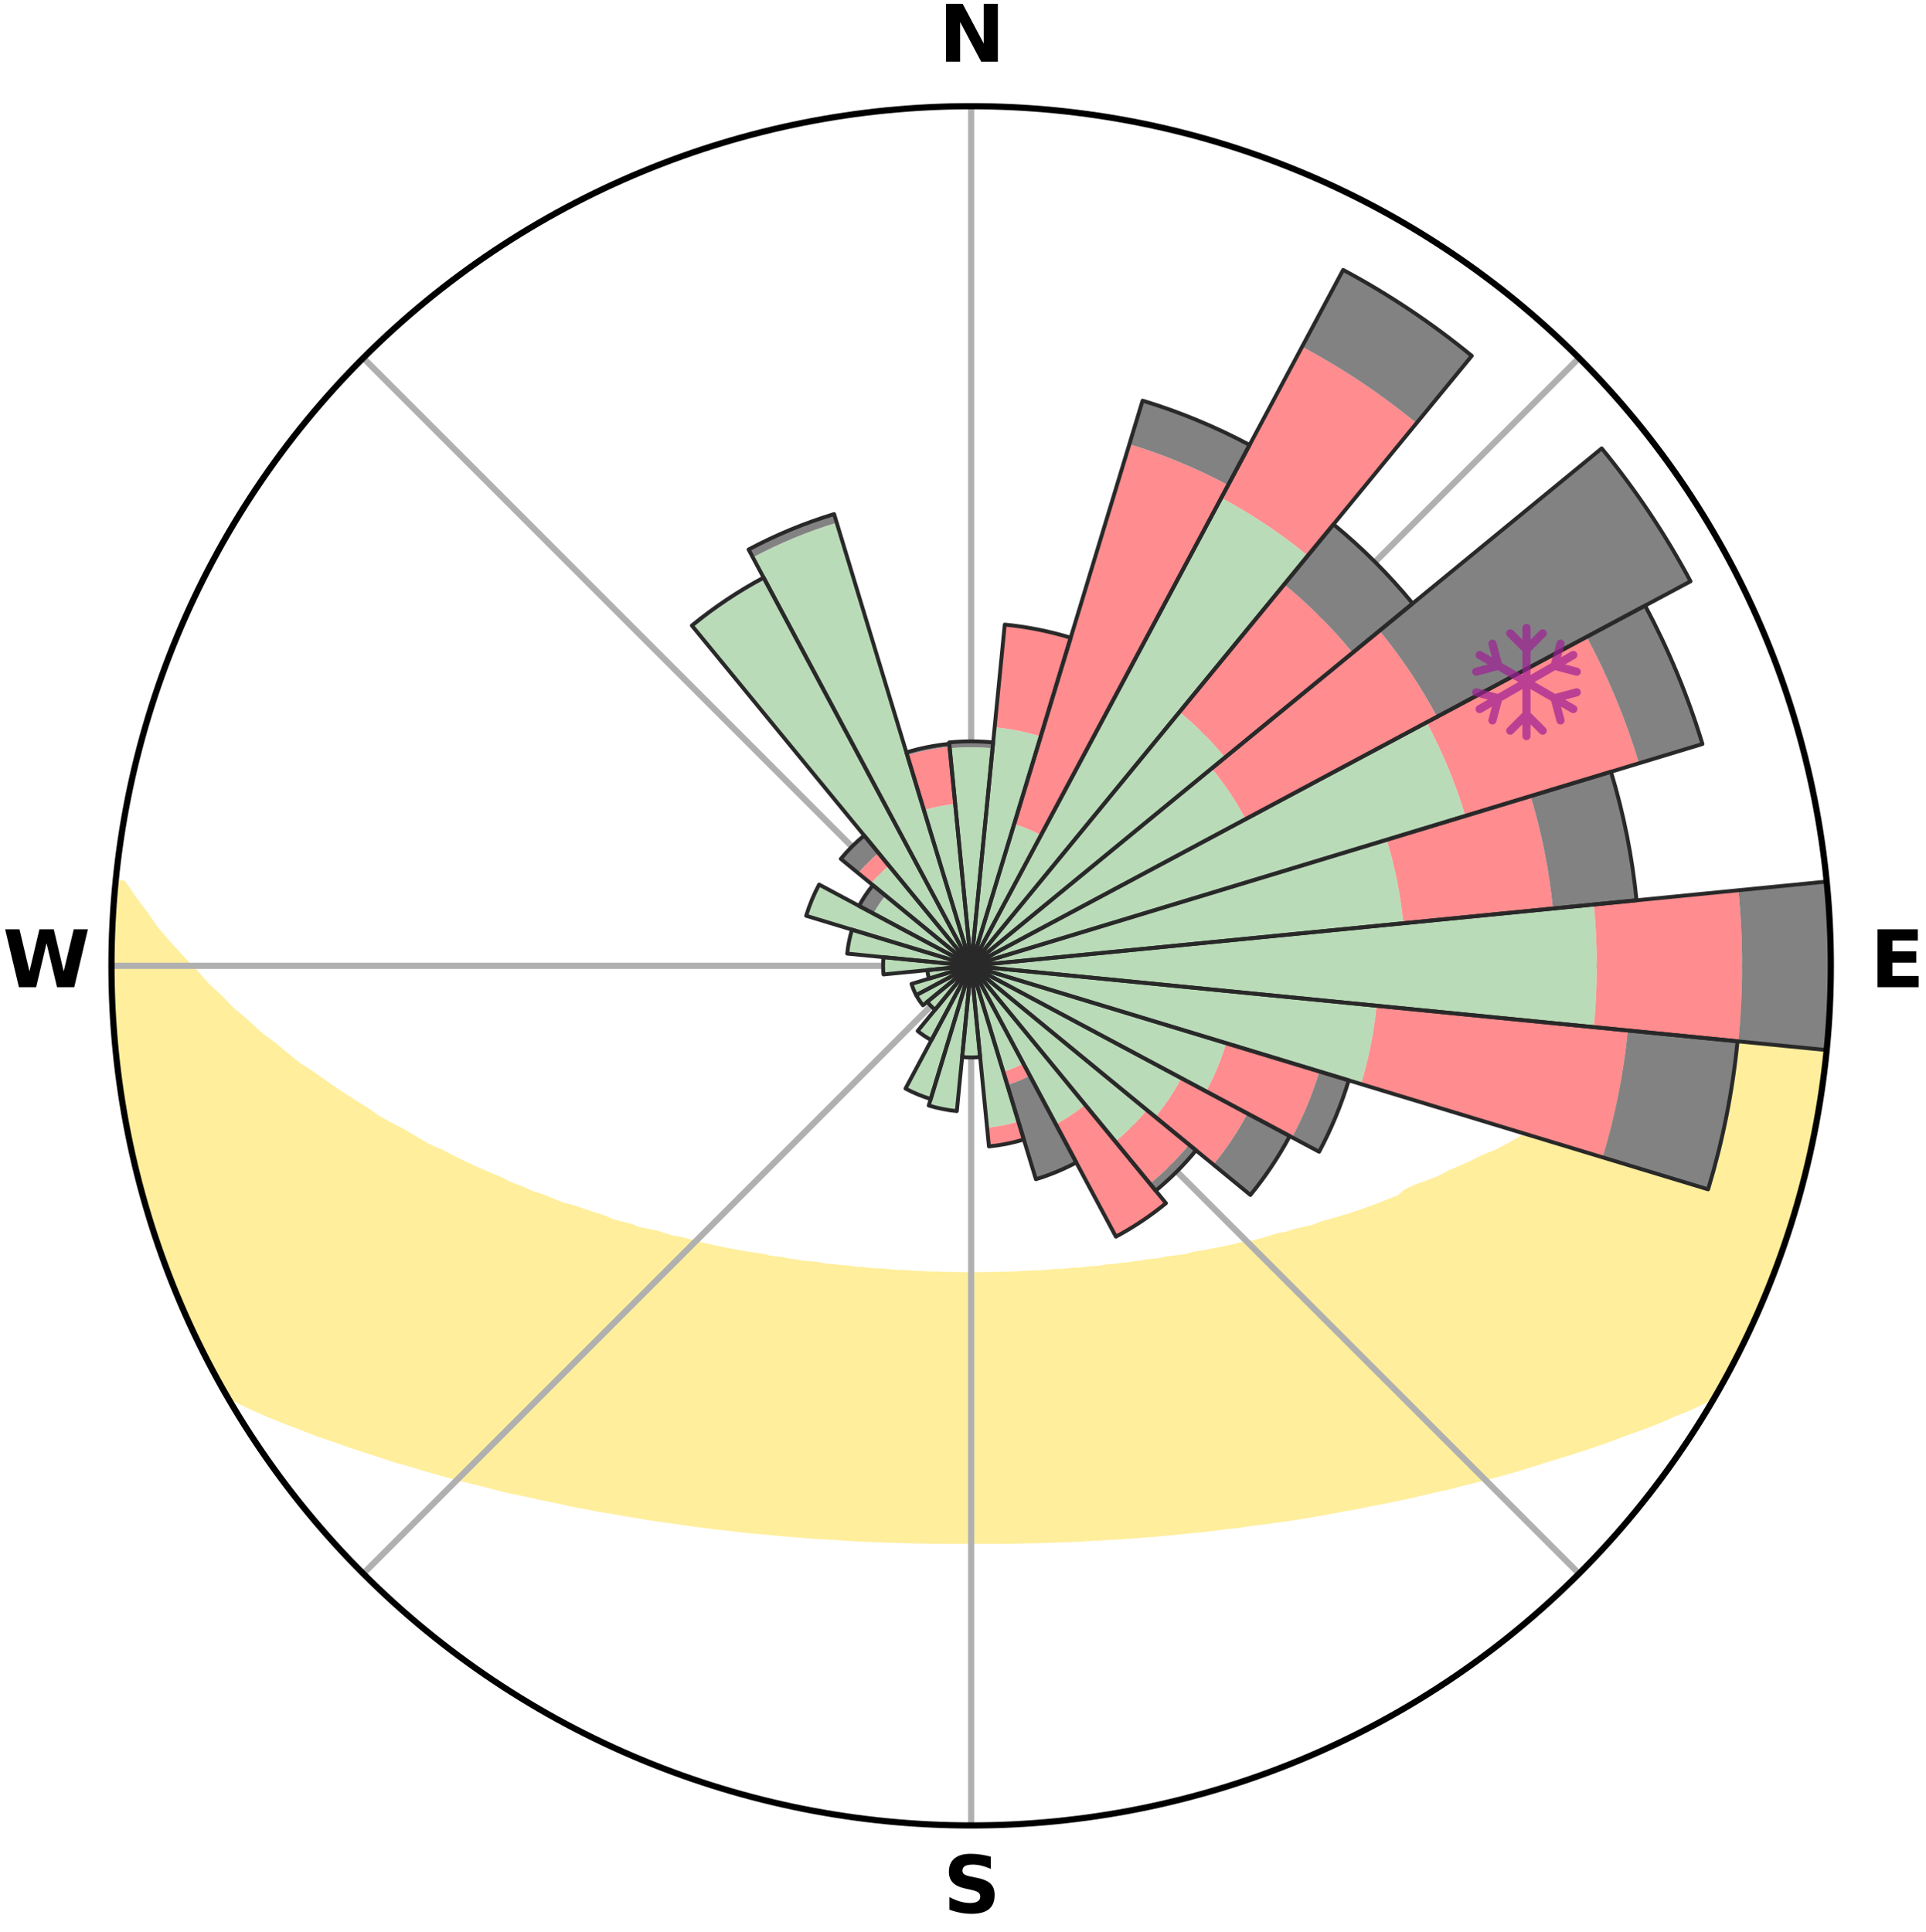 <?xml version="1.0" encoding="utf-8" standalone="no"?>
<!DOCTYPE svg PUBLIC "-//W3C//DTD SVG 1.1//EN"
  "http://www.w3.org/Graphics/SVG/1.1/DTD/svg11.dtd">
<svg xmlns:xlink="http://www.w3.org/1999/xlink" width="248.41pt" height="249.158pt" viewBox="0 0 248.41 249.158" xmlns="http://www.w3.org/2000/svg" version="1.1">
 <title>Ski Rose for 白馬八方尾根, Hakuba Happo One</title>
 <defs>
  <style type="text/css">*{stroke-linejoin: round; stroke-linecap: butt}</style>
 </defs>
 <g id="figure_1">
  <g id="patch_1">
   <path d="M 0 249.158 
L 248.41 249.158 
L 248.41 0 
L 0 0 
z
" style="fill: #ffffff"/>
  </g>
  <g id="axes_1">
   <g id="patch_2">
    <path d="M 236.135 124.579 
C 236.135 110.018 233.267 95.599 227.695 82.147 
C 222.122 68.695 213.955 56.471 203.659 46.175 
C 193.363 35.879 181.139 27.711 167.687 22.139 
C 154.235 16.567 139.815 13.699 125.255 13.699 
C 110.694 13.699 96.275 16.567 82.823 22.139 
C 69.371 27.711 57.147 35.879 46.851 46.175 
C 36.555 56.471 28.387 68.695 22.815 82.147 
C 17.243 95.599 14.375 110.018 14.375 124.579 
C 14.375 139.14 17.243 153.559 22.815 167.011 
C 28.387 180.463 36.555 192.687 46.851 202.983 
C 57.147 213.279 69.371 221.447 82.823 227.019 
C 96.275 232.591 110.694 235.459 125.255 235.459 
C 139.815 235.459 154.235 232.591 167.687 227.019 
C 181.139 221.447 193.363 213.279 203.659 202.983 
C 213.955 192.687 222.122 180.463 227.695 167.011 
C 233.267 153.559 236.135 139.14 236.135 124.579 
M 125.255 124.579 
C 125.255 124.579 125.255 124.579 125.255 124.579 
C 125.255 124.579 125.255 124.579 125.255 124.579 
C 125.255 124.579 125.255 124.579 125.255 124.579 
C 125.255 124.579 125.255 124.579 125.255 124.579 
C 125.255 124.579 125.255 124.579 125.255 124.579 
C 125.255 124.579 125.255 124.579 125.255 124.579 
C 125.255 124.579 125.255 124.579 125.255 124.579 
C 125.255 124.579 125.255 124.579 125.255 124.579 
C 125.255 124.579 125.255 124.579 125.255 124.579 
C 125.255 124.579 125.255 124.579 125.255 124.579 
C 125.255 124.579 125.255 124.579 125.255 124.579 
C 125.255 124.579 125.255 124.579 125.255 124.579 
C 125.255 124.579 125.255 124.579 125.255 124.579 
C 125.255 124.579 125.255 124.579 125.255 124.579 
C 125.255 124.579 125.255 124.579 125.255 124.579 
C 125.255 124.579 125.255 124.579 125.255 124.579 
z
" style="fill: #ffffff"/>
   </g>
   <g id="PolyCollection_1">
    <defs>
     <path id="m73a6901c9a" d="M 235.553 -135.2 
L 234.268 -135.076 
L 232.844 -133.046 
L 231.565 -131.081 
L 229.986 -129.152 
L 228.355 -127.279 
L 226.924 -125.466 
L 225.213 -123.707 
L 223.467 -122.007 
L 221.937 -120.358 
L 220.134 -118.776 
L 218.306 -117.256 
L 216.7 -115.774 
L 215.073 -114.346 
L 213.184 -113.003 
L 211.521 -111.686 
L 209.843 -110.424 
L 208.152 -109.215 
L 206.448 -108.06 
L 204.735 -106.959 
L 203.015 -105.911 
L 201.288 -104.916 
L 199.557 -103.973 
L 198.051 -103.016 
L 196.315 -102.174 
L 194.802 -101.309 
L 193.287 -100.488 
L 191.556 -99.79 
L 190.043 -99.058 
L 188.534 -98.368 
L 187.028 -97.719 
L 185.731 -97.019 
L 184.233 -96.448 
L 182.743 -95.916 
L 181.456 -95.323 
L 180.554 -94.554 
L 179.245 -94.033 
L 177.97 -93.528 
L 176.7 -93.053 
L 175.438 -92.609 
L 174.184 -92.194 
L 172.938 -91.807 
L 171.703 -91.448 
L 170.478 -91.116 
L 169.419 -90.691 
L 168.214 -90.408 
L 167.021 -90.149 
L 165.985 -89.793 
L 164.816 -89.579 
L 163.795 -89.263 
L 162.782 -88.967 
L 161.775 -88.691 
L 160.656 -88.555 
L 159.67 -88.313 
L 158.692 -88.089 
L 157.723 -87.88 
L 156.764 -87.686 
L 155.814 -87.508 
L 154.874 -87.342 
L 153.944 -87.19 
L 153.111 -86.933 
L 152.198 -86.806 
L 151.295 -86.69 
L 150.403 -86.584 
L 149.592 -86.377 
L 148.718 -86.291 
L 147.854 -86.213 
L 147.06 -86.038 
L 146.214 -85.976 
L 145.431 -85.821 
L 144.603 -85.773 
L 143.83 -85.635 
L 143.019 -85.599 
L 142.257 -85.477 
L 141.499 -85.363 
L 140.711 -85.342 
L 139.962 -85.242 
L 139.217 -85.15 
L 138.451 -85.139 
L 137.716 -85.058 
L 136.983 -84.984 
L 136.237 -84.98 
L 135.513 -84.915 
L 134.791 -84.857 
L 134.073 -84.804 
L 133.347 -84.804 
L 132.635 -84.758 
L 131.925 -84.718 
L 131.218 -84.682 
L 130.511 -84.651 
L 129.807 -84.625 
L 129.102 -84.626 
L 128.401 -84.605 
L 127.701 -84.589 
L 127.001 -84.576 
L 126.303 -84.568 
L 125.604 -84.564 
L 124.906 -84.565 
L 124.207 -84.569 
L 123.508 -84.577 
L 122.809 -84.59 
L 122.109 -84.607 
L 121.408 -84.629 
L 120.706 -84.655 
L 119.999 -84.655 
L 119.293 -84.686 
L 118.585 -84.722 
L 117.875 -84.763 
L 117.164 -84.809 
L 116.449 -84.86 
L 115.72 -84.863 
L 114.999 -84.922 
L 114.275 -84.987 
L 113.548 -85.058 
L 112.797 -85.067 
L 112.061 -85.148 
L 111.323 -85.236 
L 110.551 -85.252 
L 109.803 -85.352 
L 109.051 -85.46 
L 108.257 -85.487 
L 107.495 -85.609 
L 106.685 -85.646 
L 105.913 -85.784 
L 105.137 -85.932 
L 104.302 -85.989 
L 103.456 -86.051 
L 102.663 -86.226 
L 101.8 -86.304 
L 100.997 -86.501 
L 100.116 -86.598 
L 99.224 -86.704 
L 98.404 -86.936 
L 97.496 -87.065 
L 96.577 -87.205 
L 95.647 -87.357 
L 94.708 -87.523 
L 93.759 -87.702 
L 92.8 -87.896 
L 91.832 -88.104 
L 90.855 -88.329 
L 89.87 -88.571 
L 88.876 -88.83 
L 87.874 -89.106 
L 86.732 -89.28 
L 85.713 -89.595 
L 84.686 -89.93 
L 83.508 -90.166 
L 82.317 -90.425 
L 81.267 -90.826 
L 80.054 -91.133 
L 78.83 -91.465 
L 77.763 -91.939 
L 76.522 -92.324 
L 75.273 -92.737 
L 74.015 -93.179 
L 72.568 -93.544 
L 71.294 -94.049 
L 70.014 -94.586 
L 68.536 -95.053 
L 67.246 -95.657 
L 65.753 -96.198 
L 64.456 -96.872 
L 62.953 -97.489 
L 61.444 -98.148 
L 59.933 -98.848 
L 58.419 -99.59 
L 56.904 -100.375 
L 55.169 -101.129 
L 53.655 -102.004 
L 52.145 -102.923 
L 50.411 -103.823 
L 48.68 -104.775 
L 47.186 -105.836 
L 45.467 -106.891 
L 43.756 -107.998 
L 42.055 -109.159 
L 40.365 -110.373 
L 38.449 -111.606 
L 36.787 -112.932 
L 35.143 -114.312 
L 33.274 -115.722 
L 31.67 -117.214 
L 29.845 -118.744 
L 28.289 -120.345 
L 26.517 -121.994 
L 25.019 -123.704 
L 23.311 -125.469 
L 21.642 -127.292 
L 20.018 -129.174 
L 18.686 -131.097 
L 17.185 -133.084 
L 15.788 -135.12 
L 14.942 -135.201 
L 14.942 -135.201 
L 14.828 -133.27 
L 14.747 -131.338 
L 14.49 -129.415 
L 14.475 -127.48 
L 14.492 -125.546 
L 14.541 -123.613 
L 14.435 -121.677 
L 14.525 -119.744 
L 14.668 -117.815 
L 14.842 -115.889 
L 15.045 -113.967 
L 15.097 -112.028 
L 15.344 -110.109 
L 15.633 -108.196 
L 15.951 -106.288 
L 16.297 -104.385 
L 16.672 -102.488 
L 17.075 -100.596 
L 17.506 -98.711 
L 17.96 -96.831 
L 18.447 -94.958 
L 18.962 -93.094 
L 19.507 -91.237 
L 20.258 -89.447 
L 20.844 -87.605 
L 21.475 -85.777 
L 22.121 -83.954 
L 22.815 -82.147 
L 23.691 -80.418 
L 24.433 -78.632 
L 25.225 -76.867 
L 26.07 -75.127 
L 26.958 -73.409 
L 27.814 -71.673 
L 28.752 -69.98 
L 30.505 -68.767 
L 32.561 -67.776 
L 34.653 -66.859 
L 36.756 -66.003 
L 38.864 -65.205 
L 40.887 -64.4 
L 42.981 -63.7 
L 44.988 -62.988 
L 46.984 -62.32 
L 48.969 -61.694 
L 50.87 -61.048 
L 52.828 -60.501 
L 54.7 -59.928 
L 56.563 -59.393 
L 58.408 -58.889 
L 60.242 -58.422 
L 62.057 -57.982 
L 63.8 -57.513 
L 65.531 -57.073 
L 67.302 -56.724 
L 69.002 -56.339 
L 70.689 -55.98 
L 72.36 -55.645 
L 73.971 -55.272 
L 75.613 -54.984 
L 77.201 -54.66 
L 78.813 -54.413 
L 80.371 -54.126 
L 81.92 -53.863 
L 83.453 -53.614 
L 84.976 -53.386 
L 86.483 -53.171 
L 87.98 -52.975 
L 89.438 -52.742 
L 90.909 -52.572 
L 92.347 -52.369 
L 93.796 -52.229 
L 95.214 -52.053 
L 96.622 -51.891 
L 98.036 -51.78 
L 99.426 -51.64 
L 100.807 -51.512 
L 102.18 -51.393 
L 103.544 -51.285 
L 104.901 -51.186 
L 106.251 -51.096 
L 107.594 -51.014 
L 108.93 -50.94 
L 110.255 -50.851 
L 111.579 -50.793 
L 112.899 -50.741 
L 114.21 -50.675 
L 115.52 -50.637 
L 116.827 -50.606 
L 118.128 -50.568 
L 119.429 -50.549 
L 120.726 -50.534 
L 122.021 -50.515 
L 123.315 -50.512 
L 124.608 -50.513 
L 125.901 -50.514 
L 127.194 -50.513 
L 128.489 -50.516 
L 129.784 -50.53 
L 131.082 -50.544 
L 132.38 -50.578 
L 133.683 -50.604 
L 134.99 -50.635 
L 136.298 -50.689 
L 137.612 -50.734 
L 138.932 -50.785 
L 140.251 -50.869 
L 141.581 -50.935 
L 142.917 -51.009 
L 144.26 -51.09 
L 145.61 -51.18 
L 146.968 -51.278 
L 148.333 -51.386 
L 149.706 -51.504 
L 151.087 -51.632 
L 152.477 -51.771 
L 153.875 -51.922 
L 155.302 -52.04 
L 156.72 -52.215 
L 158.147 -52.404 
L 159.606 -52.561 
L 161.053 -52.779 
L 162.537 -52.96 
L 164.033 -53.159 
L 165.543 -53.37 
L 167.064 -53.601 
L 168.6 -53.847 
L 170.147 -54.113 
L 171.708 -54.396 
L 173.28 -54.702 
L 174.907 -54.97 
L 176.506 -55.317 
L 178.163 -55.628 
L 179.835 -55.963 
L 181.522 -56.322 
L 183.223 -56.707 
L 184.938 -57.119 
L 186.723 -57.498 
L 188.467 -57.968 
L 190.285 -58.404 
L 192.116 -58.874 
L 193.965 -59.376 
L 195.826 -59.913 
L 197.701 -60.484 
L 199.587 -61.093 
L 201.559 -61.679 
L 203.544 -62.305 
L 205.541 -62.974 
L 207.548 -63.685 
L 209.564 -64.442 
L 211.668 -65.189 
L 213.775 -65.989 
L 215.795 -66.898 
L 217.97 -67.763 
L 220.027 -68.754 
L 221.757 -69.981 
L 222.669 -71.687 
L 223.591 -73.389 
L 224.464 -75.115 
L 225.278 -76.871 
L 226.109 -78.617 
L 226.925 -80.372 
L 227.671 -82.157 
L 228.34 -83.973 
L 229.093 -85.755 
L 229.624 -87.62 
L 230.268 -89.442 
L 230.861 -91.282 
L 231.406 -93.136 
L 232.096 -94.949 
L 232.513 -96.84 
L 233.063 -98.697 
L 233.453 -100.592 
L 233.899 -102.475 
L 234.149 -104.397 
L 234.557 -106.288 
L 234.849 -108.2 
L 235.168 -110.109 
L 235.322 -112.038 
L 235.563 -113.958 
L 235.764 -115.882 
L 235.926 -117.81 
L 235.954 -119.746 
L 236.037 -121.678 
L 236.084 -123.612 
L 236.096 -125.546 
L 236.073 -127.481 
L 236.016 -129.415 
L 235.925 -131.348 
L 235.706 -133.272 
L 235.553 -135.2 
z
" style="stroke: #ffee9c"/>
    </defs>
    <g clip-path="url(#pf1a0efda75)">
     <use xlink:href="#m73a6901c9a" x="0" y="249.158" style="fill: #ffee9c; stroke: #ffee9c"/>
    </g>
   </g>
   <g id="matplotlib.axis_1">
    <g id="xtick_1">
     <g id="line2d_1">
      <path d="M 125.255 124.579 
L 125.255 13.699 
" clip-path="url(#pf1a0efda75)" style="fill: none; stroke: #b0b0b0; stroke-width: 0.8; stroke-linecap: square"/>
     </g>
     <g id="text_1">
      <!-- N -->
      <g transform="translate(121.07 7.958) scale(0.1 -0.1)">
       <defs>
        <path id="DejaVuSans-Bold-4e" d="M 588 4666 
L 1931 4666 
L 3628 1466 
L 3628 4666 
L 4769 4666 
L 4769 0 
L 3425 0 
L 1728 3200 
L 1728 0 
L 588 0 
L 588 4666 
z
" transform="scale(0.016)"/>
       </defs>
       <use xlink:href="#DejaVuSans-Bold-4e"/>
      </g>
     </g>
    </g>
    <g id="xtick_2">
     <g id="line2d_2">
      <path d="M 125.255 124.579 
L 203.659 46.175 
" clip-path="url(#pf1a0efda75)" style="fill: none; stroke: #b0b0b0; stroke-width: 0.8; stroke-linecap: square"/>
     </g>
    </g>
    <g id="xtick_3">
     <g id="line2d_3">
      <path d="M 125.255 124.579 
L 236.135 124.579 
" clip-path="url(#pf1a0efda75)" style="fill: none; stroke: #b0b0b0; stroke-width: 0.8; stroke-linecap: square"/>
     </g>
     <g id="text_2">
      <!-- E -->
      <g transform="translate(241.219 127.338) scale(0.1 -0.1)">
       <defs>
        <path id="DejaVuSans-Bold-45" d="M 588 4666 
L 3834 4666 
L 3834 3756 
L 1791 3756 
L 1791 2888 
L 3713 2888 
L 3713 1978 
L 1791 1978 
L 1791 909 
L 3903 909 
L 3903 0 
L 588 0 
L 588 4666 
z
" transform="scale(0.016)"/>
       </defs>
       <use xlink:href="#DejaVuSans-Bold-45"/>
      </g>
     </g>
    </g>
    <g id="xtick_4">
     <g id="line2d_4">
      <path d="M 125.255 124.579 
L 203.659 202.983 
" clip-path="url(#pf1a0efda75)" style="fill: none; stroke: #b0b0b0; stroke-width: 0.8; stroke-linecap: square"/>
     </g>
    </g>
    <g id="xtick_5">
     <g id="line2d_5">
      <path d="M 125.255 124.579 
L 125.255 235.459 
" clip-path="url(#pf1a0efda75)" style="fill: none; stroke: #b0b0b0; stroke-width: 0.8; stroke-linecap: square"/>
     </g>
     <g id="text_3">
      <!-- S -->
      <g transform="translate(121.654 246.718) scale(0.1 -0.1)">
       <defs>
        <path id="DejaVuSans-Bold-53" d="M 3834 4519 
L 3834 3531 
Q 3450 3703 3084 3790 
Q 2719 3878 2394 3878 
Q 1963 3878 1756 3759 
Q 1550 3641 1550 3391 
Q 1550 3203 1689 3098 
Q 1828 2994 2194 2919 
L 2706 2816 
Q 3484 2659 3812 2340 
Q 4141 2022 4141 1434 
Q 4141 663 3683 286 
Q 3225 -91 2284 -91 
Q 1841 -91 1394 -6 
Q 947 78 500 244 
L 500 1259 
Q 947 1022 1364 901 
Q 1781 781 2169 781 
Q 2563 781 2772 912 
Q 2981 1044 2981 1288 
Q 2981 1506 2839 1625 
Q 2697 1744 2272 1838 
L 1806 1941 
Q 1106 2091 782 2419 
Q 459 2747 459 3303 
Q 459 4000 909 4375 
Q 1359 4750 2203 4750 
Q 2588 4750 2994 4692 
Q 3400 4634 3834 4519 
z
" transform="scale(0.016)"/>
       </defs>
       <use xlink:href="#DejaVuSans-Bold-53"/>
      </g>
     </g>
    </g>
    <g id="xtick_6">
     <g id="line2d_6">
      <path d="M 125.255 124.579 
L 46.851 202.983 
" clip-path="url(#pf1a0efda75)" style="fill: none; stroke: #b0b0b0; stroke-width: 0.8; stroke-linecap: square"/>
     </g>
    </g>
    <g id="xtick_7">
     <g id="line2d_7">
      <path d="M 125.255 124.579 
L 14.375 124.579 
" clip-path="url(#pf1a0efda75)" style="fill: none; stroke: #b0b0b0; stroke-width: 0.8; stroke-linecap: square"/>
     </g>
     <g id="text_4">
      <!-- W -->
      <g transform="translate(0.36 127.338) scale(0.1 -0.1)">
       <defs>
        <path id="DejaVuSans-Bold-57" d="M 191 4666 
L 1344 4666 
L 2150 1275 
L 2950 4666 
L 4109 4666 
L 4909 1275 
L 5716 4666 
L 6859 4666 
L 5759 0 
L 4372 0 
L 3525 3547 
L 2688 0 
L 1300 0 
L 191 4666 
z
" transform="scale(0.016)"/>
       </defs>
       <use xlink:href="#DejaVuSans-Bold-57"/>
      </g>
     </g>
    </g>
    <g id="xtick_8">
     <g id="line2d_8">
      <path d="M 125.255 124.579 
L 46.851 46.175 
" clip-path="url(#pf1a0efda75)" style="fill: none; stroke: #b0b0b0; stroke-width: 0.8; stroke-linecap: square"/>
     </g>
    </g>
   </g>
   <g id="matplotlib.axis_2"/>
   <g id="patch_3">
    <path d="M 125.255 124.579 
C 125.255 124.579 125.255 124.579 125.255 124.579 
C 125.255 124.579 125.255 124.579 125.255 124.579 
L 125.255 124.579 
C 125.255 124.579 125.255 124.579 125.255 124.579 
C 125.255 124.579 125.255 124.579 125.255 124.579 
z
" clip-path="url(#pf1a0efda75)" style="fill: #d9d9d9"/>
   </g>
   <g id="patch_4">
    <path d="M 125.255 124.579 
C 125.255 124.579 125.255 124.579 125.255 124.579 
C 125.255 124.579 125.255 124.579 125.255 124.579 
L 125.255 124.579 
C 125.255 124.579 125.255 124.579 125.255 124.579 
C 125.255 124.579 125.255 124.579 125.255 124.579 
z
" clip-path="url(#pf1a0efda75)" style="fill: #d9d9d9"/>
   </g>
   <g id="patch_5">
    <path d="M 125.255 124.579 
C 125.255 124.579 125.255 124.579 125.255 124.579 
C 125.255 124.579 125.255 124.579 125.255 124.579 
L 125.255 124.579 
C 125.255 124.579 125.255 124.579 125.255 124.579 
C 125.255 124.579 125.255 124.579 125.255 124.579 
z
" clip-path="url(#pf1a0efda75)" style="fill: #d9d9d9"/>
   </g>
   <g id="patch_6">
    <path d="M 125.255 124.579 
C 125.255 124.579 125.255 124.579 125.255 124.579 
C 125.255 124.579 125.255 124.579 125.255 124.579 
L 125.255 124.579 
C 125.255 124.579 125.255 124.579 125.255 124.579 
C 125.255 124.579 125.255 124.579 125.255 124.579 
z
" clip-path="url(#pf1a0efda75)" style="fill: #d9d9d9"/>
   </g>
   <g id="patch_7">
    <path d="M 125.255 124.579 
C 125.255 124.579 125.255 124.579 125.255 124.579 
C 125.255 124.579 125.255 124.579 125.255 124.579 
L 125.255 124.579 
C 125.255 124.579 125.255 124.579 125.255 124.579 
C 125.255 124.579 125.255 124.579 125.255 124.579 
z
" clip-path="url(#pf1a0efda75)" style="fill: #d9d9d9"/>
   </g>
   <g id="patch_8">
    <path d="M 125.255 124.579 
C 125.255 124.579 125.255 124.579 125.255 124.579 
C 125.255 124.579 125.255 124.579 125.255 124.579 
L 125.255 124.579 
C 125.255 124.579 125.255 124.579 125.255 124.579 
C 125.255 124.579 125.255 124.579 125.255 124.579 
z
" clip-path="url(#pf1a0efda75)" style="fill: #d9d9d9"/>
   </g>
   <g id="patch_9">
    <path d="M 125.255 124.579 
C 125.255 124.579 125.255 124.579 125.255 124.579 
C 125.255 124.579 125.255 124.579 125.255 124.579 
L 125.255 124.579 
C 125.255 124.579 125.255 124.579 125.255 124.579 
C 125.255 124.579 125.255 124.579 125.255 124.579 
z
" clip-path="url(#pf1a0efda75)" style="fill: #d9d9d9"/>
   </g>
   <g id="patch_10">
    <path d="M 125.255 124.579 
C 125.255 124.579 125.255 124.579 125.255 124.579 
C 125.255 124.579 125.255 124.579 125.255 124.579 
L 125.255 124.579 
C 125.255 124.579 125.255 124.579 125.255 124.579 
C 125.255 124.579 125.255 124.579 125.255 124.579 
z
" clip-path="url(#pf1a0efda75)" style="fill: #d9d9d9"/>
   </g>
   <g id="patch_11">
    <path d="M 125.255 124.579 
C 125.255 124.579 125.255 124.579 125.255 124.579 
C 125.255 124.579 125.255 124.579 125.255 124.579 
L 125.255 124.579 
C 125.255 124.579 125.255 124.579 125.255 124.579 
C 125.255 124.579 125.255 124.579 125.255 124.579 
z
" clip-path="url(#pf1a0efda75)" style="fill: #d9d9d9"/>
   </g>
   <g id="patch_12">
    <path d="M 125.255 124.579 
C 125.255 124.579 125.255 124.579 125.255 124.579 
C 125.255 124.579 125.255 124.579 125.255 124.579 
L 125.255 124.579 
C 125.255 124.579 125.255 124.579 125.255 124.579 
C 125.255 124.579 125.255 124.579 125.255 124.579 
z
" clip-path="url(#pf1a0efda75)" style="fill: #d9d9d9"/>
   </g>
   <g id="patch_13">
    <path d="M 125.255 124.579 
C 125.255 124.579 125.255 124.579 125.255 124.579 
C 125.255 124.579 125.255 124.579 125.255 124.579 
L 125.255 124.579 
C 125.255 124.579 125.255 124.579 125.255 124.579 
C 125.255 124.579 125.255 124.579 125.255 124.579 
z
" clip-path="url(#pf1a0efda75)" style="fill: #d9d9d9"/>
   </g>
   <g id="patch_14">
    <path d="M 125.255 124.579 
C 125.255 124.579 125.255 124.579 125.255 124.579 
C 125.255 124.579 125.255 124.579 125.255 124.579 
L 125.255 124.579 
C 125.255 124.579 125.255 124.579 125.255 124.579 
C 125.255 124.579 125.255 124.579 125.255 124.579 
z
" clip-path="url(#pf1a0efda75)" style="fill: #d9d9d9"/>
   </g>
   <g id="patch_15">
    <path d="M 125.255 124.579 
C 125.255 124.579 125.255 124.579 125.255 124.579 
C 125.255 124.579 125.255 124.579 125.255 124.579 
L 125.255 124.579 
C 125.255 124.579 125.255 124.579 125.255 124.579 
C 125.255 124.579 125.255 124.579 125.255 124.579 
z
" clip-path="url(#pf1a0efda75)" style="fill: #d9d9d9"/>
   </g>
   <g id="patch_16">
    <path d="M 125.255 124.579 
C 125.255 124.579 125.255 124.579 125.255 124.579 
C 125.255 124.579 125.255 124.579 125.255 124.579 
L 125.255 124.579 
C 125.255 124.579 125.255 124.579 125.255 124.579 
C 125.255 124.579 125.255 124.579 125.255 124.579 
z
" clip-path="url(#pf1a0efda75)" style="fill: #d9d9d9"/>
   </g>
   <g id="patch_17">
    <path d="M 125.255 124.579 
C 125.255 124.579 125.255 124.579 125.255 124.579 
C 125.255 124.579 125.255 124.579 125.255 124.579 
L 125.255 124.579 
C 125.255 124.579 125.255 124.579 125.255 124.579 
C 125.255 124.579 125.255 124.579 125.255 124.579 
z
" clip-path="url(#pf1a0efda75)" style="fill: #d9d9d9"/>
   </g>
   <g id="patch_18">
    <path d="M 125.255 124.579 
C 125.255 124.579 125.255 124.579 125.255 124.579 
C 125.255 124.579 125.255 124.579 125.255 124.579 
L 125.255 124.579 
C 125.255 124.579 125.255 124.579 125.255 124.579 
C 125.255 124.579 125.255 124.579 125.255 124.579 
z
" clip-path="url(#pf1a0efda75)" style="fill: #d9d9d9"/>
   </g>
   <g id="patch_19">
    <path d="M 125.255 124.579 
C 125.255 124.579 125.255 124.579 125.255 124.579 
C 125.255 124.579 125.255 124.579 125.255 124.579 
L 125.255 124.579 
C 125.255 124.579 125.255 124.579 125.255 124.579 
C 125.255 124.579 125.255 124.579 125.255 124.579 
z
" clip-path="url(#pf1a0efda75)" style="fill: #d9d9d9"/>
   </g>
   <g id="patch_20">
    <path d="M 125.255 124.579 
C 125.255 124.579 125.255 124.579 125.255 124.579 
C 125.255 124.579 125.255 124.579 125.255 124.579 
L 125.255 124.579 
C 125.255 124.579 125.255 124.579 125.255 124.579 
C 125.255 124.579 125.255 124.579 125.255 124.579 
z
" clip-path="url(#pf1a0efda75)" style="fill: #d9d9d9"/>
   </g>
   <g id="patch_21">
    <path d="M 125.255 124.579 
C 125.255 124.579 125.255 124.579 125.255 124.579 
C 125.255 124.579 125.255 124.579 125.255 124.579 
L 125.255 124.579 
C 125.255 124.579 125.255 124.579 125.255 124.579 
C 125.255 124.579 125.255 124.579 125.255 124.579 
z
" clip-path="url(#pf1a0efda75)" style="fill: #d9d9d9"/>
   </g>
   <g id="patch_22">
    <path d="M 125.255 124.579 
C 125.255 124.579 125.255 124.579 125.255 124.579 
C 125.255 124.579 125.255 124.579 125.255 124.579 
L 125.255 124.579 
C 125.255 124.579 125.255 124.579 125.255 124.579 
C 125.255 124.579 125.255 124.579 125.255 124.579 
z
" clip-path="url(#pf1a0efda75)" style="fill: #d9d9d9"/>
   </g>
   <g id="patch_23">
    <path d="M 125.255 124.579 
C 125.255 124.579 125.255 124.579 125.255 124.579 
C 125.255 124.579 125.255 124.579 125.255 124.579 
L 125.255 124.579 
C 125.255 124.579 125.255 124.579 125.255 124.579 
C 125.255 124.579 125.255 124.579 125.255 124.579 
z
" clip-path="url(#pf1a0efda75)" style="fill: #d9d9d9"/>
   </g>
   <g id="patch_24">
    <path d="M 125.255 124.579 
C 125.255 124.579 125.255 124.579 125.255 124.579 
C 125.255 124.579 125.255 124.579 125.255 124.579 
L 125.255 124.579 
C 125.255 124.579 125.255 124.579 125.255 124.579 
C 125.255 124.579 125.255 124.579 125.255 124.579 
z
" clip-path="url(#pf1a0efda75)" style="fill: #d9d9d9"/>
   </g>
   <g id="patch_25">
    <path d="M 125.255 124.579 
C 125.255 124.579 125.255 124.579 125.255 124.579 
C 125.255 124.579 125.255 124.579 125.255 124.579 
L 125.255 124.579 
C 125.255 124.579 125.255 124.579 125.255 124.579 
C 125.255 124.579 125.255 124.579 125.255 124.579 
z
" clip-path="url(#pf1a0efda75)" style="fill: #d9d9d9"/>
   </g>
   <g id="patch_26">
    <path d="M 125.255 124.579 
C 125.255 124.579 125.255 124.579 125.255 124.579 
C 125.255 124.579 125.255 124.579 125.255 124.579 
L 125.255 124.579 
C 125.255 124.579 125.255 124.579 125.255 124.579 
C 125.255 124.579 125.255 124.579 125.255 124.579 
z
" clip-path="url(#pf1a0efda75)" style="fill: #d9d9d9"/>
   </g>
   <g id="patch_27">
    <path d="M 125.255 124.579 
C 125.255 124.579 125.255 124.579 125.255 124.579 
C 125.255 124.579 125.255 124.579 125.255 124.579 
L 125.255 124.579 
C 125.255 124.579 125.255 124.579 125.255 124.579 
C 125.255 124.579 125.255 124.579 125.255 124.579 
z
" clip-path="url(#pf1a0efda75)" style="fill: #d9d9d9"/>
   </g>
   <g id="patch_28">
    <path d="M 125.255 124.579 
C 125.255 124.579 125.255 124.579 125.255 124.579 
C 125.255 124.579 125.255 124.579 125.255 124.579 
L 125.255 124.579 
C 125.255 124.579 125.255 124.579 125.255 124.579 
C 125.255 124.579 125.255 124.579 125.255 124.579 
z
" clip-path="url(#pf1a0efda75)" style="fill: #d9d9d9"/>
   </g>
   <g id="patch_29">
    <path d="M 125.255 124.579 
C 125.255 124.579 125.255 124.579 125.255 124.579 
C 125.255 124.579 125.255 124.579 125.255 124.579 
L 125.255 124.579 
C 125.255 124.579 125.255 124.579 125.255 124.579 
C 125.255 124.579 125.255 124.579 125.255 124.579 
z
" clip-path="url(#pf1a0efda75)" style="fill: #d9d9d9"/>
   </g>
   <g id="patch_30">
    <path d="M 125.255 124.579 
C 125.255 124.579 125.255 124.579 125.255 124.579 
C 125.255 124.579 125.255 124.579 125.255 124.579 
L 125.255 124.579 
C 125.255 124.579 125.255 124.579 125.255 124.579 
C 125.255 124.579 125.255 124.579 125.255 124.579 
z
" clip-path="url(#pf1a0efda75)" style="fill: #d9d9d9"/>
   </g>
   <g id="patch_31">
    <path d="M 125.255 124.579 
C 125.255 124.579 125.255 124.579 125.255 124.579 
C 125.255 124.579 125.255 124.579 125.255 124.579 
L 125.255 124.579 
C 125.255 124.579 125.255 124.579 125.255 124.579 
C 125.255 124.579 125.255 124.579 125.255 124.579 
z
" clip-path="url(#pf1a0efda75)" style="fill: #d9d9d9"/>
   </g>
   <g id="patch_32">
    <path d="M 125.255 124.579 
C 125.255 124.579 125.255 124.579 125.255 124.579 
C 125.255 124.579 125.255 124.579 125.255 124.579 
L 125.255 124.579 
C 125.255 124.579 125.255 124.579 125.255 124.579 
C 125.255 124.579 125.255 124.579 125.255 124.579 
z
" clip-path="url(#pf1a0efda75)" style="fill: #d9d9d9"/>
   </g>
   <g id="patch_33">
    <path d="M 125.255 124.579 
C 125.255 124.579 125.255 124.579 125.255 124.579 
C 125.255 124.579 125.255 124.579 125.255 124.579 
L 125.255 124.579 
C 125.255 124.579 125.255 124.579 125.255 124.579 
C 125.255 124.579 125.255 124.579 125.255 124.579 
z
" clip-path="url(#pf1a0efda75)" style="fill: #d9d9d9"/>
   </g>
   <g id="patch_34">
    <path d="M 125.255 124.579 
C 125.255 124.579 125.255 124.579 125.255 124.579 
C 125.255 124.579 125.255 124.579 125.255 124.579 
L 125.255 124.579 
C 125.255 124.579 125.255 124.579 125.255 124.579 
C 125.255 124.579 125.255 124.579 125.255 124.579 
z
" clip-path="url(#pf1a0efda75)" style="fill: #d9d9d9"/>
   </g>
   <g id="patch_35">
    <path d="M 125.255 124.579 
C 125.255 124.579 125.255 124.579 125.255 124.579 
C 125.255 124.579 125.255 124.579 125.255 124.579 
L 128.019 96.514 
C 127.1 96.424 126.178 96.379 125.255 96.379 
C 124.332 96.379 123.409 96.424 122.491 96.514 
z
" clip-path="url(#pf1a0efda75)" style="fill: #badbb8"/>
   </g>
   <g id="patch_36">
    <path d="M 125.255 124.579 
C 125.255 124.579 125.255 124.579 125.255 124.579 
C 125.255 124.579 125.255 124.579 125.255 124.579 
L 134.232 94.984 
C 133.264 94.69 132.281 94.444 131.288 94.246 
C 130.296 94.049 129.294 93.9 128.286 93.801 
z
" clip-path="url(#pf1a0efda75)" style="fill: #badbb8"/>
   </g>
   <g id="patch_37">
    <path d="M 125.255 124.579 
C 125.255 124.579 125.255 124.579 125.255 124.579 
C 125.255 124.579 125.255 124.579 125.255 124.579 
L 134.266 107.721 
C 133.714 107.426 133.148 107.158 132.57 106.919 
C 131.992 106.679 131.402 106.469 130.804 106.287 
z
" clip-path="url(#pf1a0efda75)" style="fill: #badbb8"/>
   </g>
   <g id="patch_38">
    <path d="M 125.255 124.579 
C 125.255 124.579 125.255 124.579 125.255 124.579 
C 125.255 124.579 125.255 124.579 125.255 124.579 
L 168.68 71.665 
C 166.948 70.244 165.147 68.908 163.285 67.664 
C 161.422 66.419 159.499 65.266 157.523 64.21 
z
" clip-path="url(#pf1a0efda75)" style="fill: #badbb8"/>
   </g>
   <g id="patch_39">
    <path d="M 125.255 124.579 
C 125.255 124.579 125.255 124.579 125.255 124.579 
C 125.255 124.579 125.255 124.579 125.255 124.579 
L 158.003 97.704 
C 157.123 96.632 156.191 95.604 155.211 94.623 
C 154.23 93.643 153.202 92.711 152.13 91.831 
z
" clip-path="url(#pf1a0efda75)" style="fill: #badbb8"/>
   </g>
   <g id="patch_40">
    <path d="M 125.255 124.579 
C 125.255 124.579 125.255 124.579 125.255 124.579 
C 125.255 124.579 125.255 124.579 125.255 124.579 
L 160.664 105.652 
C 160.045 104.493 159.368 103.366 158.638 102.273 
C 157.908 101.18 157.125 100.124 156.291 99.108 
z
" clip-path="url(#pf1a0efda75)" style="fill: #badbb8"/>
   </g>
   <g id="patch_41">
    <path d="M 125.255 124.579 
C 125.255 124.579 125.255 124.579 125.255 124.579 
C 125.255 124.579 125.255 124.579 125.255 124.579 
L 189.008 105.24 
C 188.375 103.153 187.64 101.099 186.805 99.084 
C 185.971 97.069 185.038 95.097 184.01 93.174 
z
" clip-path="url(#pf1a0efda75)" style="fill: #badbb8"/>
   </g>
   <g id="patch_42">
    <path d="M 125.255 124.579 
C 125.255 124.579 125.255 124.579 125.255 124.579 
C 125.255 124.579 125.255 124.579 125.255 124.579 
L 181.004 119.088 
C 180.824 117.264 180.555 115.449 180.197 113.65 
C 179.839 111.852 179.393 110.072 178.861 108.318 
z
" clip-path="url(#pf1a0efda75)" style="fill: #badbb8"/>
   </g>
   <g id="patch_43">
    <path d="M 125.255 124.579 
C 125.255 124.579 125.255 124.579 125.255 124.579 
C 125.255 124.579 125.255 124.579 125.255 124.579 
L 205.567 132.489 
C 205.826 129.86 205.955 127.221 205.955 124.579 
C 205.955 121.938 205.826 119.298 205.567 116.669 
z
" clip-path="url(#pf1a0efda75)" style="fill: #badbb8"/>
   </g>
   <g id="patch_44">
    <path d="M 125.255 124.579 
C 125.255 124.579 125.255 124.579 125.255 124.579 
C 125.255 124.579 125.255 124.579 125.255 124.579 
L 175.546 139.835 
C 176.045 138.189 176.464 136.519 176.799 134.832 
C 177.135 133.145 177.387 131.442 177.556 129.73 
z
" clip-path="url(#pf1a0efda75)" style="fill: #badbb8"/>
   </g>
   <g id="patch_45">
    <path d="M 125.255 124.579 
C 125.255 124.579 125.255 124.579 125.255 124.579 
C 125.255 124.579 125.255 124.579 125.255 124.579 
L 155.577 140.787 
C 156.108 139.794 156.589 138.776 157.02 137.737 
C 157.451 136.697 157.83 135.637 158.157 134.56 
z
" clip-path="url(#pf1a0efda75)" style="fill: #badbb8"/>
   </g>
   <g id="patch_46">
    <path d="M 125.255 124.579 
C 125.255 124.579 125.255 124.579 125.255 124.579 
C 125.255 124.579 125.255 124.579 125.255 124.579 
L 149.027 144.088 
C 149.665 143.31 150.265 142.501 150.825 141.664 
C 151.384 140.827 151.902 139.963 152.376 139.076 
z
" clip-path="url(#pf1a0efda75)" style="fill: #badbb8"/>
   </g>
   <g id="patch_47">
    <path d="M 125.255 124.579 
C 125.255 124.579 125.255 124.579 125.255 124.579 
C 125.255 124.579 125.255 124.579 125.255 124.579 
L 143.856 147.245 
C 144.598 146.636 145.31 145.991 145.988 145.312 
C 146.667 144.634 147.312 143.922 147.921 143.18 
z
" clip-path="url(#pf1a0efda75)" style="fill: #badbb8"/>
   </g>
   <g id="patch_48">
    <path d="M 125.255 124.579 
C 125.255 124.579 125.255 124.579 125.255 124.579 
C 125.255 124.579 125.255 124.579 125.255 124.579 
L 136.182 145.023 
C 136.851 144.665 137.502 144.275 138.133 143.853 
C 138.764 143.432 139.374 142.979 139.96 142.498 
z
" clip-path="url(#pf1a0efda75)" style="fill: #badbb8"/>
   </g>
   <g id="patch_49">
    <path d="M 125.255 124.579 
C 125.255 124.579 125.255 124.579 125.255 124.579 
C 125.255 124.579 125.255 124.579 125.255 124.579 
L 129.403 138.253 
C 129.85 138.117 130.291 137.96 130.723 137.781 
C 131.155 137.602 131.578 137.402 131.991 137.181 
z
" clip-path="url(#pf1a0efda75)" style="fill: #badbb8"/>
   </g>
   <g id="patch_50">
    <path d="M 125.255 124.579 
C 125.255 124.579 125.255 124.579 125.255 124.579 
C 125.255 124.579 125.255 124.579 125.255 124.579 
L 127.312 145.469 
C 127.996 145.402 128.676 145.301 129.35 145.167 
C 130.024 145.033 130.691 144.866 131.348 144.666 
z
" clip-path="url(#pf1a0efda75)" style="fill: #badbb8"/>
   </g>
   <g id="patch_51">
    <path d="M 125.255 124.579 
C 125.255 124.579 125.255 124.579 125.255 124.579 
C 125.255 124.579 125.255 124.579 125.255 124.579 
L 124.096 136.342 
C 124.481 136.38 124.868 136.399 125.255 136.399 
C 125.642 136.399 126.028 136.38 126.413 136.342 
z
" clip-path="url(#pf1a0efda75)" style="fill: #badbb8"/>
   </g>
   <g id="patch_52">
    <path d="M 125.255 124.579 
C 125.255 124.579 125.255 124.579 125.255 124.579 
C 125.255 124.579 125.255 124.579 125.255 124.579 
L 119.788 142.6 
C 120.378 142.779 120.976 142.929 121.581 143.049 
C 122.185 143.169 122.796 143.26 123.409 143.32 
z
" clip-path="url(#pf1a0efda75)" style="fill: #badbb8"/>
   </g>
   <g id="patch_53">
    <path d="M 125.255 124.579 
C 125.255 124.579 125.255 124.579 125.255 124.579 
C 125.255 124.579 125.255 124.579 125.255 124.579 
L 116.791 140.415 
C 117.309 140.692 117.841 140.943 118.384 141.168 
C 118.926 141.393 119.48 141.591 120.043 141.762 
z
" clip-path="url(#pf1a0efda75)" style="fill: #badbb8"/>
   </g>
   <g id="patch_54">
    <path d="M 125.255 124.579 
C 125.255 124.579 125.255 124.579 125.255 124.579 
C 125.255 124.579 125.255 124.579 125.255 124.579 
L 118.357 132.984 
C 118.632 133.21 118.918 133.422 119.214 133.619 
C 119.51 133.817 119.816 134 120.129 134.168 
z
" clip-path="url(#pf1a0efda75)" style="fill: #badbb8"/>
   </g>
   <g id="patch_55">
    <path d="M 125.255 124.579 
C 125.255 124.579 125.255 124.579 125.255 124.579 
C 125.255 124.579 125.255 124.579 125.255 124.579 
L 119.588 129.229 
C 119.741 129.415 119.902 129.593 120.071 129.762 
C 120.241 129.932 120.419 130.093 120.605 130.246 
z
" clip-path="url(#pf1a0efda75)" style="fill: #badbb8"/>
   </g>
   <g id="patch_56">
    <path d="M 125.255 124.579 
C 125.255 124.579 125.255 124.579 125.255 124.579 
C 125.255 124.579 125.255 124.579 125.255 124.579 
L 118.173 128.364 
C 118.297 128.596 118.432 128.822 118.578 129.04 
C 118.724 129.259 118.881 129.47 119.048 129.673 
z
" clip-path="url(#pf1a0efda75)" style="fill: #badbb8"/>
   </g>
   <g id="patch_57">
    <path d="M 125.255 124.579 
C 125.255 124.579 125.255 124.579 125.255 124.579 
C 125.255 124.579 125.255 124.579 125.255 124.579 
L 117.571 126.91 
C 117.647 127.162 117.736 127.409 117.836 127.652 
C 117.937 127.895 118.049 128.133 118.173 128.364 
z
" clip-path="url(#pf1a0efda75)" style="fill: #badbb8"/>
   </g>
   <g id="patch_58">
    <path d="M 125.255 124.579 
C 125.255 124.579 125.255 124.579 125.255 124.579 
C 125.255 124.579 125.255 124.579 125.255 124.579 
L 119.604 125.136 
C 119.622 125.321 119.65 125.505 119.686 125.687 
C 119.722 125.869 119.767 126.049 119.821 126.227 
z
" clip-path="url(#pf1a0efda75)" style="fill: #badbb8"/>
   </g>
   <g id="patch_59">
    <path d="M 125.255 124.579 
C 125.255 124.579 125.255 124.579 125.255 124.579 
C 125.255 124.579 125.255 124.579 125.255 124.579 
L 113.953 123.466 
C 113.917 123.836 113.899 124.207 113.899 124.579 
C 113.899 124.951 113.917 125.322 113.953 125.692 
z
" clip-path="url(#pf1a0efda75)" style="fill: #badbb8"/>
   </g>
   <g id="patch_60">
    <path d="M 125.255 124.579 
C 125.255 124.579 125.255 124.579 125.255 124.579 
C 125.255 124.579 125.255 124.579 125.255 124.579 
L 109.886 119.917 
C 109.734 120.42 109.606 120.93 109.503 121.446 
C 109.401 121.961 109.324 122.482 109.272 123.005 
z
" clip-path="url(#pf1a0efda75)" style="fill: #badbb8"/>
   </g>
   <g id="patch_61">
    <path d="M 125.255 124.579 
C 125.255 124.579 125.255 124.579 125.255 124.579 
C 125.255 124.579 125.255 124.579 125.255 124.579 
L 105.646 114.098 
C 105.303 114.74 104.992 115.398 104.713 116.07 
C 104.435 116.743 104.189 117.428 103.978 118.125 
z
" clip-path="url(#pf1a0efda75)" style="fill: #badbb8"/>
   </g>
   <g id="patch_62">
    <path d="M 125.255 124.579 
C 125.255 124.579 125.255 124.579 125.255 124.579 
C 125.255 124.579 125.255 124.579 125.255 124.579 
L 114.209 115.514 
C 113.912 115.875 113.633 116.251 113.374 116.64 
C 113.114 117.029 112.873 117.431 112.653 117.843 
z
" clip-path="url(#pf1a0efda75)" style="fill: #badbb8"/>
   </g>
   <g id="patch_63">
    <path d="M 125.255 124.579 
C 125.255 124.579 125.255 124.579 125.255 124.579 
C 125.255 124.579 125.255 124.579 125.255 124.579 
L 114.65 111.658 
C 114.228 112.005 113.822 112.372 113.435 112.759 
C 113.048 113.146 112.68 113.552 112.333 113.975 
z
" clip-path="url(#pf1a0efda75)" style="fill: #badbb8"/>
   </g>
   <g id="patch_64">
    <path d="M 125.255 124.579 
C 125.255 124.579 125.255 124.579 125.255 124.579 
C 125.255 124.579 125.255 124.579 125.255 124.579 
L 98.623 74.754 
C 96.992 75.626 95.405 76.577 93.867 77.604 
C 92.33 78.632 90.844 79.734 89.414 80.907 
z
" clip-path="url(#pf1a0efda75)" style="fill: #badbb8"/>
   </g>
   <g id="patch_65">
    <path d="M 125.255 124.579 
C 125.255 124.579 125.255 124.579 125.255 124.579 
C 125.255 124.579 125.255 124.579 125.255 124.579 
L 107.915 67.419 
C 106.045 67.986 104.203 68.645 102.396 69.394 
C 100.59 70.142 98.822 70.978 97.097 71.9 
z
" clip-path="url(#pf1a0efda75)" style="fill: #badbb8"/>
   </g>
   <g id="patch_66">
    <path d="M 125.255 124.579 
C 125.255 124.579 125.255 124.579 125.255 124.579 
C 125.255 124.579 125.255 124.579 125.255 124.579 
L 123.197 103.689 
C 122.514 103.757 121.834 103.857 121.16 103.991 
C 120.486 104.125 119.819 104.293 119.161 104.492 
z
" clip-path="url(#pf1a0efda75)" style="fill: #badbb8"/>
   </g>
   <g id="patch_67">
    <path d="M 122.491 96.514 
C 123.409 96.424 124.332 96.379 125.255 96.379 
C 126.178 96.379 127.1 96.424 128.019 96.514 
L 128.019 96.514 
C 127.1 96.424 126.178 96.379 125.255 96.379 
C 124.332 96.379 123.409 96.424 122.491 96.514 
z
" clip-path="url(#pf1a0efda75)" style="fill: #ff8c8e"/>
   </g>
   <g id="patch_68">
    <path d="M 128.286 93.801 
C 129.294 93.9 130.296 94.049 131.288 94.246 
C 132.281 94.444 133.264 94.69 134.232 94.984 
L 138.093 82.258 
C 136.708 81.837 135.303 81.485 133.883 81.203 
C 132.463 80.921 131.03 80.708 129.59 80.566 
z
" clip-path="url(#pf1a0efda75)" style="fill: #ff8c8e"/>
   </g>
   <g id="patch_69">
    <path d="M 130.804 106.287 
C 131.402 106.469 131.992 106.679 132.57 106.919 
C 133.148 107.158 133.714 107.426 134.266 107.721 
L 158.399 62.571 
C 156.369 61.486 154.288 60.501 152.161 59.621 
C 150.035 58.74 147.867 57.964 145.665 57.296 
z
" clip-path="url(#pf1a0efda75)" style="fill: #ff8c8e"/>
   </g>
   <g id="patch_70">
    <path d="M 157.523 64.21 
C 159.499 65.266 161.422 66.419 163.285 67.664 
C 165.147 68.908 166.948 70.244 168.68 71.665 
L 182.701 54.581 
C 180.41 52.7 178.028 50.934 175.563 49.287 
C 173.099 47.64 170.555 46.116 167.941 44.719 
z
" clip-path="url(#pf1a0efda75)" style="fill: #ff8c8e"/>
   </g>
   <g id="patch_71">
    <path d="M 152.13 91.831 
C 153.202 92.711 154.23 93.643 155.211 94.623 
C 156.191 95.604 157.123 96.632 158.003 97.704 
L 174.458 84.199 
C 173.137 82.588 171.737 81.044 170.263 79.57 
C 168.79 78.097 167.246 76.697 165.635 75.376 
z
" clip-path="url(#pf1a0efda75)" style="fill: #ff8c8e"/>
   </g>
   <g id="patch_72">
    <path d="M 156.291 99.108 
C 157.125 100.124 157.908 101.18 158.638 102.273 
C 159.368 103.366 160.045 104.493 160.664 105.652 
L 185.346 92.46 
C 184.295 90.493 183.148 88.579 181.909 86.724 
C 180.67 84.87 179.34 83.077 177.925 81.353 
z
" clip-path="url(#pf1a0efda75)" style="fill: #ff8c8e"/>
   </g>
   <g id="patch_73">
    <path d="M 184.01 93.174 
C 185.038 95.097 185.971 97.069 186.805 99.084 
C 187.64 101.099 188.375 103.153 189.008 105.24 
L 211.396 98.448 
C 210.541 95.629 209.548 92.853 208.42 90.131 
C 207.292 87.409 206.032 84.744 204.643 82.145 
z
" clip-path="url(#pf1a0efda75)" style="fill: #ff8c8e"/>
   </g>
   <g id="patch_74">
    <path d="M 178.861 108.318 
C 179.393 110.072 179.839 111.852 180.197 113.65 
C 180.555 115.449 180.824 117.264 181.004 119.088 
L 200.291 117.189 
C 200.049 114.733 199.687 112.29 199.205 109.869 
C 198.724 107.449 198.124 105.053 197.408 102.692 
z
" clip-path="url(#pf1a0efda75)" style="fill: #ff8c8e"/>
   </g>
   <g id="patch_75">
    <path d="M 205.567 116.669 
C 205.826 119.298 205.955 121.938 205.955 124.579 
C 205.955 127.221 205.826 129.86 205.567 132.489 
L 224.21 134.325 
C 224.529 131.086 224.689 127.834 224.689 124.579 
C 224.689 121.324 224.529 118.072 224.21 114.833 
z
" clip-path="url(#pf1a0efda75)" style="fill: #ff8c8e"/>
   </g>
   <g id="patch_76">
    <path d="M 177.556 129.73 
C 177.387 131.442 177.135 133.145 176.799 134.832 
C 176.464 136.519 176.045 138.189 175.546 139.835 
L 206.698 149.285 
C 207.507 146.619 208.184 143.915 208.727 141.183 
C 209.271 138.451 209.68 135.693 209.953 132.921 
z
" clip-path="url(#pf1a0efda75)" style="fill: #ff8c8e"/>
   </g>
   <g id="patch_77">
    <path d="M 158.157 134.56 
C 157.83 135.637 157.451 136.697 157.02 137.737 
C 156.589 138.776 156.108 139.794 155.577 140.787 
L 166.65 146.705 
C 167.374 145.35 168.031 143.961 168.619 142.541 
C 169.207 141.122 169.725 139.674 170.171 138.204 
z
" clip-path="url(#pf1a0efda75)" style="fill: #ff8c8e"/>
   </g>
   <g id="patch_78">
    <path d="M 152.376 139.076 
C 151.902 139.963 151.384 140.827 150.825 141.664 
C 150.265 142.501 149.665 143.31 149.027 144.088 
L 156.497 150.219 
C 157.337 149.197 158.125 148.133 158.86 147.033 
C 159.595 145.933 160.276 144.798 160.899 143.631 
z
" clip-path="url(#pf1a0efda75)" style="fill: #ff8c8e"/>
   </g>
   <g id="patch_79">
    <path d="M 147.921 143.18 
C 147.312 143.922 146.667 144.634 145.988 145.312 
C 145.31 145.991 144.598 146.636 143.856 147.245 
L 148.32 152.684 
C 149.24 151.929 150.122 151.129 150.963 150.288 
C 151.805 149.446 152.605 148.564 153.359 147.644 
z
" clip-path="url(#pf1a0efda75)" style="fill: #ff8c8e"/>
   </g>
   <g id="patch_80">
    <path d="M 139.96 142.498 
C 139.374 142.979 138.764 143.432 138.133 143.853 
C 137.502 144.275 136.851 144.665 136.182 145.023 
L 143.927 159.513 
C 145.071 158.902 146.184 158.235 147.262 157.514 
C 148.34 156.794 149.382 156.021 150.384 155.199 
z
" clip-path="url(#pf1a0efda75)" style="fill: #ff8c8e"/>
   </g>
   <g id="patch_81">
    <path d="M 131.991 137.181 
C 131.578 137.402 131.155 137.602 130.723 137.781 
C 130.291 137.96 129.85 138.117 129.403 138.253 
L 129.917 139.948 
C 130.42 139.795 130.915 139.618 131.401 139.417 
C 131.886 139.215 132.362 138.991 132.825 138.743 
z
" clip-path="url(#pf1a0efda75)" style="fill: #ff8c8e"/>
   </g>
   <g id="patch_82">
    <path d="M 131.348 144.666 
C 130.691 144.866 130.024 145.033 129.35 145.167 
C 128.676 145.301 127.996 145.402 127.312 145.469 
L 127.55 147.878 
C 128.312 147.803 129.071 147.69 129.822 147.541 
C 130.574 147.391 131.317 147.205 132.051 146.982 
z
" clip-path="url(#pf1a0efda75)" style="fill: #ff8c8e"/>
   </g>
   <g id="patch_83">
    <path d="M 126.413 136.342 
C 126.028 136.38 125.642 136.399 125.255 136.399 
C 124.868 136.399 124.481 136.38 124.096 136.342 
L 124.096 136.342 
C 124.481 136.38 124.868 136.399 125.255 136.399 
C 125.642 136.399 126.028 136.38 126.413 136.342 
z
" clip-path="url(#pf1a0efda75)" style="fill: #ff8c8e"/>
   </g>
   <g id="patch_84">
    <path d="M 123.409 143.32 
C 122.796 143.26 122.185 143.169 121.581 143.049 
C 120.976 142.929 120.378 142.779 119.788 142.6 
L 119.788 142.6 
C 120.378 142.779 120.976 142.929 121.581 143.049 
C 122.185 143.169 122.796 143.26 123.409 143.32 
z
" clip-path="url(#pf1a0efda75)" style="fill: #ff8c8e"/>
   </g>
   <g id="patch_85">
    <path d="M 120.043 141.762 
C 119.48 141.591 118.926 141.393 118.384 141.168 
C 117.841 140.943 117.309 140.692 116.791 140.415 
L 116.791 140.415 
C 117.309 140.692 117.841 140.943 118.384 141.168 
C 118.926 141.393 119.48 141.591 120.043 141.762 
z
" clip-path="url(#pf1a0efda75)" style="fill: #ff8c8e"/>
   </g>
   <g id="patch_86">
    <path d="M 120.129 134.168 
C 119.816 134 119.51 133.817 119.214 133.619 
C 118.918 133.422 118.632 133.21 118.357 132.984 
L 118.357 132.984 
C 118.632 133.21 118.918 133.422 119.214 133.619 
C 119.51 133.817 119.816 134 120.129 134.168 
z
" clip-path="url(#pf1a0efda75)" style="fill: #ff8c8e"/>
   </g>
   <g id="patch_87">
    <path d="M 120.605 130.246 
C 120.419 130.093 120.241 129.932 120.071 129.762 
C 119.902 129.593 119.741 129.415 119.588 129.229 
L 119.588 129.229 
C 119.741 129.415 119.902 129.593 120.071 129.762 
C 120.241 129.932 120.419 130.093 120.605 130.246 
z
" clip-path="url(#pf1a0efda75)" style="fill: #ff8c8e"/>
   </g>
   <g id="patch_88">
    <path d="M 119.048 129.673 
C 118.881 129.47 118.724 129.259 118.578 129.04 
C 118.432 128.822 118.297 128.596 118.173 128.364 
L 118.173 128.364 
C 118.297 128.596 118.432 128.822 118.578 129.04 
C 118.724 129.259 118.881 129.47 119.048 129.673 
z
" clip-path="url(#pf1a0efda75)" style="fill: #ff8c8e"/>
   </g>
   <g id="patch_89">
    <path d="M 118.173 128.364 
C 118.049 128.133 117.937 127.895 117.836 127.652 
C 117.736 127.409 117.647 127.162 117.571 126.91 
L 117.571 126.91 
C 117.647 127.162 117.736 127.409 117.836 127.652 
C 117.937 127.895 118.049 128.133 118.173 128.364 
z
" clip-path="url(#pf1a0efda75)" style="fill: #ff8c8e"/>
   </g>
   <g id="patch_90">
    <path d="M 119.821 126.227 
C 119.767 126.049 119.722 125.869 119.686 125.687 
C 119.65 125.505 119.622 125.321 119.604 125.136 
L 119.604 125.136 
C 119.622 125.321 119.65 125.505 119.686 125.687 
C 119.722 125.869 119.767 126.049 119.821 126.227 
z
" clip-path="url(#pf1a0efda75)" style="fill: #ff8c8e"/>
   </g>
   <g id="patch_91">
    <path d="M 113.953 125.692 
C 113.917 125.322 113.899 124.951 113.899 124.579 
C 113.899 124.207 113.917 123.836 113.953 123.466 
L 113.953 123.466 
C 113.917 123.836 113.899 124.207 113.899 124.579 
C 113.899 124.951 113.917 125.322 113.953 125.692 
z
" clip-path="url(#pf1a0efda75)" style="fill: #ff8c8e"/>
   </g>
   <g id="patch_92">
    <path d="M 109.272 123.005 
C 109.324 122.482 109.401 121.961 109.503 121.446 
C 109.606 120.93 109.734 120.42 109.886 119.917 
L 109.886 119.917 
C 109.734 120.42 109.606 120.93 109.503 121.446 
C 109.401 121.961 109.324 122.482 109.272 123.005 
z
" clip-path="url(#pf1a0efda75)" style="fill: #ff8c8e"/>
   </g>
   <g id="patch_93">
    <path d="M 103.978 118.125 
C 104.189 117.428 104.435 116.743 104.713 116.07 
C 104.992 115.398 105.303 114.74 105.646 114.098 
L 105.646 114.098 
C 105.303 114.74 104.992 115.398 104.713 116.07 
C 104.435 116.743 104.189 117.428 103.978 118.125 
z
" clip-path="url(#pf1a0efda75)" style="fill: #ff8c8e"/>
   </g>
   <g id="patch_94">
    <path d="M 112.653 117.843 
C 112.873 117.431 113.114 117.029 113.374 116.64 
C 113.633 116.251 113.912 115.875 114.209 115.514 
L 114.209 115.514 
C 113.912 115.875 113.633 116.251 113.374 116.64 
C 113.114 117.029 112.873 117.431 112.653 117.843 
z
" clip-path="url(#pf1a0efda75)" style="fill: #ff8c8e"/>
   </g>
   <g id="patch_95">
    <path d="M 112.333 113.975 
C 112.68 113.552 113.048 113.146 113.435 112.759 
C 113.822 112.372 114.228 112.005 114.65 111.658 
L 113.308 110.022 
C 112.831 110.413 112.374 110.827 111.939 111.263 
C 111.503 111.699 111.089 112.156 110.697 112.632 
z
" clip-path="url(#pf1a0efda75)" style="fill: #ff8c8e"/>
   </g>
   <g id="patch_96">
    <path d="M 89.414 80.907 
C 90.844 79.734 92.33 78.632 93.867 77.604 
C 95.405 76.577 96.992 75.626 98.623 74.754 
L 98.623 74.754 
C 96.992 75.626 95.405 76.577 93.867 77.604 
C 92.33 78.632 90.844 79.734 89.414 80.907 
z
" clip-path="url(#pf1a0efda75)" style="fill: #ff8c8e"/>
   </g>
   <g id="patch_97">
    <path d="M 97.097 71.9 
C 98.822 70.978 100.59 70.142 102.396 69.394 
C 104.203 68.645 106.045 67.986 107.915 67.419 
L 107.915 67.419 
C 106.045 67.986 104.203 68.645 102.396 69.394 
C 100.59 70.142 98.822 70.978 97.097 71.9 
z
" clip-path="url(#pf1a0efda75)" style="fill: #ff8c8e"/>
   </g>
   <g id="patch_98">
    <path d="M 119.161 104.492 
C 119.819 104.293 120.486 104.125 121.16 103.991 
C 121.834 103.857 122.514 103.757 123.197 103.689 
L 122.472 96.325 
C 121.547 96.416 120.628 96.553 119.716 96.734 
C 118.805 96.916 117.903 97.141 117.014 97.411 
z
" clip-path="url(#pf1a0efda75)" style="fill: #ff8c8e"/>
   </g>
   <g id="patch_99">
    <path d="M 122.491 96.514 
C 123.409 96.424 124.332 96.379 125.255 96.379 
C 126.178 96.379 127.1 96.424 128.019 96.514 
L 128.093 95.766 
C 127.15 95.673 126.203 95.626 125.255 95.626 
C 124.307 95.626 123.36 95.673 122.417 95.766 
z
" clip-path="url(#pf1a0efda75)" style="fill: #828282"/>
   </g>
   <g id="patch_100">
    <path d="M 129.59 80.566 
C 131.03 80.708 132.463 80.921 133.883 81.203 
C 135.303 81.485 136.708 81.837 138.093 82.258 
L 138.093 82.258 
C 136.708 81.837 135.303 81.485 133.883 81.203 
C 132.463 80.921 131.03 80.708 129.59 80.566 
z
" clip-path="url(#pf1a0efda75)" style="fill: #828282"/>
   </g>
   <g id="patch_101">
    <path d="M 145.665 57.296 
C 147.867 57.964 150.035 58.74 152.161 59.621 
C 154.288 60.501 156.369 61.486 158.399 62.571 
L 161.166 57.395 
C 158.966 56.219 156.711 55.153 154.407 54.199 
C 152.104 53.244 149.755 52.404 147.369 51.68 
z
" clip-path="url(#pf1a0efda75)" style="fill: #828282"/>
   </g>
   <g id="patch_102">
    <path d="M 167.941 44.719 
C 170.555 46.116 173.099 47.64 175.563 49.287 
C 178.028 50.934 180.41 52.7 182.701 54.581 
L 189.826 45.899 
C 187.251 43.786 184.573 41.8 181.803 39.949 
C 179.033 38.098 176.174 36.384 173.235 34.814 
z
" clip-path="url(#pf1a0efda75)" style="fill: #828282"/>
   </g>
   <g id="patch_103">
    <path d="M 165.635 75.376 
C 167.246 76.697 168.79 78.097 170.263 79.57 
C 171.737 81.044 173.137 82.588 174.458 84.199 
L 182.202 77.844 
C 180.672 75.98 179.052 74.192 177.347 72.487 
C 175.642 70.782 173.854 69.162 171.99 67.632 
z
" clip-path="url(#pf1a0efda75)" style="fill: #828282"/>
   </g>
   <g id="patch_104">
    <path d="M 177.925 81.353 
C 179.34 83.077 180.67 84.87 181.909 86.724 
C 183.148 88.579 184.295 90.493 185.346 92.46 
L 218.042 74.983 
C 216.419 71.946 214.647 68.991 212.734 66.127 
C 210.821 63.264 208.768 60.496 206.584 57.834 
z
" clip-path="url(#pf1a0efda75)" style="fill: #828282"/>
   </g>
   <g id="patch_105">
    <path d="M 204.643 82.145 
C 206.032 84.744 207.292 87.409 208.42 90.131 
C 209.548 92.853 210.541 95.629 211.396 98.448 
L 219.576 95.967 
C 218.64 92.88 217.552 89.84 216.317 86.86 
C 215.083 83.879 213.703 80.961 212.182 78.116 
z
" clip-path="url(#pf1a0efda75)" style="fill: #828282"/>
   </g>
   <g id="patch_106">
    <path d="M 197.408 102.692 
C 198.124 105.053 198.724 107.449 199.205 109.869 
C 199.687 112.29 200.049 114.733 200.291 117.189 
L 211.077 116.126 
C 210.8 113.317 210.385 110.523 209.835 107.755 
C 209.284 104.987 208.598 102.247 207.778 99.546 
z
" clip-path="url(#pf1a0efda75)" style="fill: #828282"/>
   </g>
   <g id="patch_107">
    <path d="M 224.21 114.833 
C 224.529 118.072 224.689 121.324 224.689 124.579 
C 224.689 127.834 224.529 131.086 224.21 134.325 
L 235.601 135.447 
C 235.957 131.835 236.135 128.208 236.135 124.579 
C 236.135 120.95 235.957 117.323 235.601 113.711 
z
" clip-path="url(#pf1a0efda75)" style="fill: #828282"/>
   </g>
   <g id="patch_108">
    <path d="M 209.953 132.921 
C 209.68 135.693 209.271 138.451 208.727 141.183 
C 208.184 143.915 207.507 146.619 206.698 149.285 
L 220.304 153.412 
C 221.247 150.301 222.038 147.145 222.672 143.957 
C 223.306 140.768 223.784 137.55 224.102 134.315 
z
" clip-path="url(#pf1a0efda75)" style="fill: #828282"/>
   </g>
   <g id="patch_109">
    <path d="M 170.171 138.204 
C 169.725 139.674 169.207 141.122 168.619 142.541 
C 168.031 143.961 167.374 145.35 166.65 146.705 
L 170.137 148.569 
C 170.923 147.1 171.635 145.594 172.273 144.055 
C 172.91 142.516 173.472 140.946 173.955 139.352 
z
" clip-path="url(#pf1a0efda75)" style="fill: #828282"/>
   </g>
   <g id="patch_110">
    <path d="M 160.899 143.631 
C 160.276 144.798 159.595 145.933 158.86 147.033 
C 158.125 148.133 157.337 149.197 156.497 150.219 
L 161.271 154.137 
C 162.239 152.958 163.148 151.732 163.995 150.464 
C 164.842 149.196 165.627 147.888 166.346 146.543 
z
" clip-path="url(#pf1a0efda75)" style="fill: #828282"/>
   </g>
   <g id="patch_111">
    <path d="M 153.359 147.644 
C 152.605 148.564 151.805 149.446 150.963 150.288 
C 150.122 151.129 149.24 151.929 148.32 152.684 
L 149.058 153.583 
C 150.007 152.804 150.918 151.979 151.786 151.111 
C 152.655 150.242 153.48 149.332 154.259 148.382 
z
" clip-path="url(#pf1a0efda75)" style="fill: #828282"/>
   </g>
   <g id="patch_112">
    <path d="M 150.384 155.199 
C 149.382 156.021 148.34 156.794 147.262 157.514 
C 146.184 158.235 145.071 158.902 143.927 159.513 
L 143.927 159.513 
C 145.071 158.902 146.184 158.235 147.262 157.514 
C 148.34 156.794 149.382 156.021 150.384 155.199 
z
" clip-path="url(#pf1a0efda75)" style="fill: #828282"/>
   </g>
   <g id="patch_113">
    <path d="M 132.825 138.743 
C 132.362 138.991 131.886 139.215 131.401 139.417 
C 130.915 139.618 130.42 139.795 129.917 139.948 
L 133.605 152.107 
C 134.506 151.833 135.393 151.516 136.263 151.156 
C 137.133 150.795 137.985 150.393 138.815 149.949 
z
" clip-path="url(#pf1a0efda75)" style="fill: #828282"/>
   </g>
   <g id="patch_114">
    <path d="M 132.051 146.982 
C 131.317 147.205 130.574 147.391 129.822 147.541 
C 129.071 147.69 128.312 147.803 127.55 147.878 
L 127.55 147.878 
C 128.312 147.803 129.071 147.69 129.822 147.541 
C 130.574 147.391 131.317 147.205 132.051 146.982 
z
" clip-path="url(#pf1a0efda75)" style="fill: #828282"/>
   </g>
   <g id="patch_115">
    <path d="M 126.413 136.342 
C 126.028 136.38 125.642 136.399 125.255 136.399 
C 124.868 136.399 124.481 136.38 124.096 136.342 
L 124.096 136.342 
C 124.481 136.38 124.868 136.399 125.255 136.399 
C 125.642 136.399 126.028 136.38 126.413 136.342 
z
" clip-path="url(#pf1a0efda75)" style="fill: #828282"/>
   </g>
   <g id="patch_116">
    <path d="M 123.409 143.32 
C 122.796 143.26 122.185 143.169 121.581 143.049 
C 120.976 142.929 120.378 142.779 119.788 142.6 
L 119.788 142.6 
C 120.378 142.779 120.976 142.929 121.581 143.049 
C 122.185 143.169 122.796 143.26 123.409 143.32 
z
" clip-path="url(#pf1a0efda75)" style="fill: #828282"/>
   </g>
   <g id="patch_117">
    <path d="M 120.043 141.762 
C 119.48 141.591 118.926 141.393 118.384 141.168 
C 117.841 140.943 117.309 140.692 116.791 140.415 
L 116.791 140.415 
C 117.309 140.692 117.841 140.943 118.384 141.168 
C 118.926 141.393 119.48 141.591 120.043 141.762 
z
" clip-path="url(#pf1a0efda75)" style="fill: #828282"/>
   </g>
   <g id="patch_118">
    <path d="M 120.129 134.168 
C 119.816 134 119.51 133.817 119.214 133.619 
C 118.918 133.422 118.632 133.21 118.357 132.984 
L 118.357 132.984 
C 118.632 133.21 118.918 133.422 119.214 133.619 
C 119.51 133.817 119.816 134 120.129 134.168 
z
" clip-path="url(#pf1a0efda75)" style="fill: #828282"/>
   </g>
   <g id="patch_119">
    <path d="M 120.605 130.246 
C 120.419 130.093 120.241 129.932 120.071 129.762 
C 119.902 129.593 119.741 129.415 119.588 129.229 
L 119.588 129.229 
C 119.741 129.415 119.902 129.593 120.071 129.762 
C 120.241 129.932 120.419 130.093 120.605 130.246 
z
" clip-path="url(#pf1a0efda75)" style="fill: #828282"/>
   </g>
   <g id="patch_120">
    <path d="M 119.048 129.673 
C 118.881 129.47 118.724 129.259 118.578 129.04 
C 118.432 128.822 118.297 128.596 118.173 128.364 
L 118.173 128.364 
C 118.297 128.596 118.432 128.822 118.578 129.04 
C 118.724 129.259 118.881 129.47 119.048 129.673 
z
" clip-path="url(#pf1a0efda75)" style="fill: #828282"/>
   </g>
   <g id="patch_121">
    <path d="M 118.173 128.364 
C 118.049 128.133 117.937 127.895 117.836 127.652 
C 117.736 127.409 117.647 127.162 117.571 126.91 
L 117.571 126.91 
C 117.647 127.162 117.736 127.409 117.836 127.652 
C 117.937 127.895 118.049 128.133 118.173 128.364 
z
" clip-path="url(#pf1a0efda75)" style="fill: #828282"/>
   </g>
   <g id="patch_122">
    <path d="M 119.821 126.227 
C 119.767 126.049 119.722 125.869 119.686 125.687 
C 119.65 125.505 119.622 125.321 119.604 125.136 
L 119.604 125.136 
C 119.622 125.321 119.65 125.505 119.686 125.687 
C 119.722 125.869 119.767 126.049 119.821 126.227 
z
" clip-path="url(#pf1a0efda75)" style="fill: #828282"/>
   </g>
   <g id="patch_123">
    <path d="M 113.953 125.692 
C 113.917 125.322 113.899 124.951 113.899 124.579 
C 113.899 124.207 113.917 123.836 113.953 123.466 
L 113.953 123.466 
C 113.917 123.836 113.899 124.207 113.899 124.579 
C 113.899 124.951 113.917 125.322 113.953 125.692 
z
" clip-path="url(#pf1a0efda75)" style="fill: #828282"/>
   </g>
   <g id="patch_124">
    <path d="M 109.272 123.005 
C 109.324 122.482 109.401 121.961 109.503 121.446 
C 109.606 120.93 109.734 120.42 109.886 119.917 
L 109.886 119.917 
C 109.734 120.42 109.606 120.93 109.503 121.446 
C 109.401 121.961 109.324 122.482 109.272 123.005 
z
" clip-path="url(#pf1a0efda75)" style="fill: #828282"/>
   </g>
   <g id="patch_125">
    <path d="M 103.978 118.125 
C 104.189 117.428 104.435 116.743 104.713 116.07 
C 104.992 115.398 105.303 114.74 105.646 114.098 
L 105.646 114.098 
C 105.303 114.74 104.992 115.398 104.713 116.07 
C 104.435 116.743 104.189 117.428 103.978 118.125 
z
" clip-path="url(#pf1a0efda75)" style="fill: #828282"/>
   </g>
   <g id="patch_126">
    <path d="M 112.653 117.843 
C 112.873 117.431 113.114 117.029 113.374 116.64 
C 113.633 116.251 113.912 115.875 114.209 115.514 
L 112.584 114.181 
C 112.244 114.595 111.924 115.027 111.626 115.473 
C 111.328 115.919 111.052 116.379 110.799 116.852 
z
" clip-path="url(#pf1a0efda75)" style="fill: #828282"/>
   </g>
   <g id="patch_127">
    <path d="M 110.697 112.632 
C 111.089 112.156 111.503 111.699 111.939 111.263 
C 112.374 110.827 112.831 110.413 113.308 110.022 
L 111.46 107.77 
C 110.91 108.221 110.382 108.699 109.879 109.203 
C 109.375 109.706 108.897 110.234 108.445 110.784 
z
" clip-path="url(#pf1a0efda75)" style="fill: #828282"/>
   </g>
   <g id="patch_128">
    <path d="M 89.414 80.907 
C 90.844 79.734 92.33 78.632 93.867 77.604 
C 95.405 76.577 96.992 75.626 98.623 74.754 
L 98.489 74.503 
C 96.85 75.379 95.254 76.335 93.709 77.368 
C 92.164 78.4 90.67 79.508 89.234 80.687 
z
" clip-path="url(#pf1a0efda75)" style="fill: #828282"/>
   </g>
   <g id="patch_129">
    <path d="M 97.097 71.9 
C 98.822 70.978 100.59 70.142 102.396 69.394 
C 104.203 68.645 106.045 67.986 107.915 67.419 
L 107.579 66.31 
C 105.672 66.889 103.794 67.561 101.953 68.324 
C 100.112 69.086 98.309 69.939 96.551 70.878 
z
" clip-path="url(#pf1a0efda75)" style="fill: #828282"/>
   </g>
   <g id="patch_130">
    <path d="M 117.014 97.411 
C 117.903 97.141 118.805 96.916 119.716 96.734 
C 120.628 96.553 121.547 96.416 122.472 96.325 
L 122.435 95.951 
C 121.498 96.043 120.566 96.182 119.643 96.365 
C 118.719 96.549 117.805 96.778 116.904 97.051 
z
" clip-path="url(#pf1a0efda75)" style="fill: #828282"/>
   </g>
   <g id="patch_131">
    <path d="M 125.255 124.579 
C 125.255 124.579 125.255 124.579 125.255 124.579 
C 125.255 124.579 125.255 124.579 125.255 124.579 
L 128.093 95.766 
C 127.15 95.673 126.203 95.626 125.255 95.626 
C 124.307 95.626 123.36 95.673 122.417 95.766 
L 125.255 124.579 
z
" clip-path="url(#pf1a0efda75)" style="fill: none; stroke: #292929; stroke-width: 0.5; stroke-linejoin: miter"/>
   </g>
   <g id="patch_132">
    <path d="M 125.255 124.579 
C 125.255 124.579 125.255 124.579 125.255 124.579 
C 125.255 124.579 125.255 124.579 125.255 124.579 
L 138.093 82.258 
C 136.708 81.837 135.303 81.485 133.883 81.203 
C 132.463 80.921 131.03 80.708 129.59 80.566 
L 125.255 124.579 
z
" clip-path="url(#pf1a0efda75)" style="fill: none; stroke: #292929; stroke-width: 0.5; stroke-linejoin: miter"/>
   </g>
   <g id="patch_133">
    <path d="M 125.255 124.579 
C 125.255 124.579 125.255 124.579 125.255 124.579 
C 125.255 124.579 125.255 124.579 125.255 124.579 
L 161.166 57.395 
C 158.966 56.219 156.711 55.153 154.407 54.199 
C 152.104 53.244 149.755 52.404 147.369 51.68 
L 125.255 124.579 
z
" clip-path="url(#pf1a0efda75)" style="fill: none; stroke: #292929; stroke-width: 0.5; stroke-linejoin: miter"/>
   </g>
   <g id="patch_134">
    <path d="M 125.255 124.579 
C 125.255 124.579 125.255 124.579 125.255 124.579 
C 125.255 124.579 125.255 124.579 125.255 124.579 
L 189.826 45.899 
C 187.251 43.786 184.573 41.8 181.803 39.949 
C 179.033 38.098 176.174 36.384 173.235 34.814 
L 125.255 124.579 
z
" clip-path="url(#pf1a0efda75)" style="fill: none; stroke: #292929; stroke-width: 0.5; stroke-linejoin: miter"/>
   </g>
   <g id="patch_135">
    <path d="M 125.255 124.579 
C 125.255 124.579 125.255 124.579 125.255 124.579 
C 125.255 124.579 125.255 124.579 125.255 124.579 
L 182.202 77.844 
C 180.672 75.98 179.052 74.192 177.347 72.487 
C 175.642 70.782 173.854 69.162 171.99 67.632 
L 125.255 124.579 
z
" clip-path="url(#pf1a0efda75)" style="fill: none; stroke: #292929; stroke-width: 0.5; stroke-linejoin: miter"/>
   </g>
   <g id="patch_136">
    <path d="M 125.255 124.579 
C 125.255 124.579 125.255 124.579 125.255 124.579 
C 125.255 124.579 125.255 124.579 125.255 124.579 
L 218.042 74.983 
C 216.419 71.946 214.647 68.991 212.734 66.127 
C 210.821 63.264 208.768 60.496 206.584 57.834 
L 125.255 124.579 
z
" clip-path="url(#pf1a0efda75)" style="fill: none; stroke: #292929; stroke-width: 0.5; stroke-linejoin: miter"/>
   </g>
   <g id="patch_137">
    <path d="M 125.255 124.579 
C 125.255 124.579 125.255 124.579 125.255 124.579 
C 125.255 124.579 125.255 124.579 125.255 124.579 
L 219.576 95.967 
C 218.64 92.88 217.552 89.84 216.317 86.86 
C 215.083 83.879 213.703 80.961 212.182 78.116 
L 125.255 124.579 
z
" clip-path="url(#pf1a0efda75)" style="fill: none; stroke: #292929; stroke-width: 0.5; stroke-linejoin: miter"/>
   </g>
   <g id="patch_138">
    <path d="M 125.255 124.579 
C 125.255 124.579 125.255 124.579 125.255 124.579 
C 125.255 124.579 125.255 124.579 125.255 124.579 
L 211.077 116.126 
C 210.8 113.317 210.385 110.523 209.835 107.755 
C 209.284 104.987 208.598 102.247 207.778 99.546 
L 125.255 124.579 
z
" clip-path="url(#pf1a0efda75)" style="fill: none; stroke: #292929; stroke-width: 0.5; stroke-linejoin: miter"/>
   </g>
   <g id="patch_139">
    <path d="M 125.255 124.579 
C 125.255 124.579 125.255 124.579 125.255 124.579 
C 125.255 124.579 125.255 124.579 125.255 124.579 
L 235.601 135.447 
C 235.957 131.835 236.135 128.208 236.135 124.579 
C 236.135 120.95 235.957 117.323 235.601 113.711 
L 125.255 124.579 
z
" clip-path="url(#pf1a0efda75)" style="fill: none; stroke: #292929; stroke-width: 0.5; stroke-linejoin: miter"/>
   </g>
   <g id="patch_140">
    <path d="M 125.255 124.579 
C 125.255 124.579 125.255 124.579 125.255 124.579 
C 125.255 124.579 125.255 124.579 125.255 124.579 
L 220.304 153.412 
C 221.247 150.301 222.038 147.145 222.672 143.957 
C 223.306 140.768 223.784 137.55 224.102 134.315 
L 125.255 124.579 
z
" clip-path="url(#pf1a0efda75)" style="fill: none; stroke: #292929; stroke-width: 0.5; stroke-linejoin: miter"/>
   </g>
   <g id="patch_141">
    <path d="M 125.255 124.579 
C 125.255 124.579 125.255 124.579 125.255 124.579 
C 125.255 124.579 125.255 124.579 125.255 124.579 
L 170.137 148.569 
C 170.923 147.1 171.635 145.594 172.273 144.055 
C 172.91 142.516 173.472 140.946 173.955 139.352 
L 125.255 124.579 
z
" clip-path="url(#pf1a0efda75)" style="fill: none; stroke: #292929; stroke-width: 0.5; stroke-linejoin: miter"/>
   </g>
   <g id="patch_142">
    <path d="M 125.255 124.579 
C 125.255 124.579 125.255 124.579 125.255 124.579 
C 125.255 124.579 125.255 124.579 125.255 124.579 
L 161.271 154.137 
C 162.239 152.958 163.148 151.732 163.995 150.464 
C 164.842 149.196 165.627 147.888 166.346 146.543 
L 125.255 124.579 
z
" clip-path="url(#pf1a0efda75)" style="fill: none; stroke: #292929; stroke-width: 0.5; stroke-linejoin: miter"/>
   </g>
   <g id="patch_143">
    <path d="M 125.255 124.579 
C 125.255 124.579 125.255 124.579 125.255 124.579 
C 125.255 124.579 125.255 124.579 125.255 124.579 
L 149.058 153.583 
C 150.007 152.804 150.918 151.979 151.786 151.111 
C 152.655 150.242 153.48 149.332 154.259 148.382 
L 125.255 124.579 
z
" clip-path="url(#pf1a0efda75)" style="fill: none; stroke: #292929; stroke-width: 0.5; stroke-linejoin: miter"/>
   </g>
   <g id="patch_144">
    <path d="M 125.255 124.579 
C 125.255 124.579 125.255 124.579 125.255 124.579 
C 125.255 124.579 125.255 124.579 125.255 124.579 
L 143.927 159.513 
C 145.071 158.902 146.184 158.235 147.262 157.514 
C 148.34 156.794 149.382 156.021 150.384 155.199 
L 125.255 124.579 
z
" clip-path="url(#pf1a0efda75)" style="fill: none; stroke: #292929; stroke-width: 0.5; stroke-linejoin: miter"/>
   </g>
   <g id="patch_145">
    <path d="M 125.255 124.579 
C 125.255 124.579 125.255 124.579 125.255 124.579 
C 125.255 124.579 125.255 124.579 125.255 124.579 
L 133.605 152.107 
C 134.506 151.833 135.393 151.516 136.263 151.156 
C 137.133 150.795 137.985 150.393 138.815 149.949 
L 125.255 124.579 
z
" clip-path="url(#pf1a0efda75)" style="fill: none; stroke: #292929; stroke-width: 0.5; stroke-linejoin: miter"/>
   </g>
   <g id="patch_146">
    <path d="M 125.255 124.579 
C 125.255 124.579 125.255 124.579 125.255 124.579 
C 125.255 124.579 125.255 124.579 125.255 124.579 
L 127.55 147.878 
C 128.312 147.803 129.071 147.69 129.822 147.541 
C 130.574 147.391 131.317 147.205 132.051 146.982 
L 125.255 124.579 
z
" clip-path="url(#pf1a0efda75)" style="fill: none; stroke: #292929; stroke-width: 0.5; stroke-linejoin: miter"/>
   </g>
   <g id="patch_147">
    <path d="M 125.255 124.579 
C 125.255 124.579 125.255 124.579 125.255 124.579 
C 125.255 124.579 125.255 124.579 125.255 124.579 
L 124.096 136.342 
C 124.481 136.38 124.868 136.399 125.255 136.399 
C 125.642 136.399 126.028 136.38 126.413 136.342 
L 125.255 124.579 
z
" clip-path="url(#pf1a0efda75)" style="fill: none; stroke: #292929; stroke-width: 0.5; stroke-linejoin: miter"/>
   </g>
   <g id="patch_148">
    <path d="M 125.255 124.579 
C 125.255 124.579 125.255 124.579 125.255 124.579 
C 125.255 124.579 125.255 124.579 125.255 124.579 
L 119.788 142.6 
C 120.378 142.779 120.976 142.929 121.581 143.049 
C 122.185 143.169 122.796 143.26 123.409 143.32 
L 125.255 124.579 
z
" clip-path="url(#pf1a0efda75)" style="fill: none; stroke: #292929; stroke-width: 0.5; stroke-linejoin: miter"/>
   </g>
   <g id="patch_149">
    <path d="M 125.255 124.579 
C 125.255 124.579 125.255 124.579 125.255 124.579 
C 125.255 124.579 125.255 124.579 125.255 124.579 
L 116.791 140.415 
C 117.309 140.692 117.841 140.943 118.384 141.168 
C 118.926 141.393 119.48 141.591 120.043 141.762 
L 125.255 124.579 
z
" clip-path="url(#pf1a0efda75)" style="fill: none; stroke: #292929; stroke-width: 0.5; stroke-linejoin: miter"/>
   </g>
   <g id="patch_150">
    <path d="M 125.255 124.579 
C 125.255 124.579 125.255 124.579 125.255 124.579 
C 125.255 124.579 125.255 124.579 125.255 124.579 
L 118.357 132.984 
C 118.632 133.21 118.918 133.422 119.214 133.619 
C 119.51 133.817 119.816 134 120.129 134.168 
L 125.255 124.579 
z
" clip-path="url(#pf1a0efda75)" style="fill: none; stroke: #292929; stroke-width: 0.5; stroke-linejoin: miter"/>
   </g>
   <g id="patch_151">
    <path d="M 125.255 124.579 
C 125.255 124.579 125.255 124.579 125.255 124.579 
C 125.255 124.579 125.255 124.579 125.255 124.579 
L 119.588 129.229 
C 119.741 129.415 119.902 129.593 120.071 129.762 
C 120.241 129.932 120.419 130.093 120.605 130.246 
L 125.255 124.579 
z
" clip-path="url(#pf1a0efda75)" style="fill: none; stroke: #292929; stroke-width: 0.5; stroke-linejoin: miter"/>
   </g>
   <g id="patch_152">
    <path d="M 125.255 124.579 
C 125.255 124.579 125.255 124.579 125.255 124.579 
C 125.255 124.579 125.255 124.579 125.255 124.579 
L 118.173 128.364 
C 118.297 128.596 118.432 128.822 118.578 129.04 
C 118.724 129.259 118.881 129.47 119.048 129.673 
L 125.255 124.579 
z
" clip-path="url(#pf1a0efda75)" style="fill: none; stroke: #292929; stroke-width: 0.5; stroke-linejoin: miter"/>
   </g>
   <g id="patch_153">
    <path d="M 125.255 124.579 
C 125.255 124.579 125.255 124.579 125.255 124.579 
C 125.255 124.579 125.255 124.579 125.255 124.579 
L 117.571 126.91 
C 117.647 127.162 117.736 127.409 117.836 127.652 
C 117.937 127.895 118.049 128.133 118.173 128.364 
L 125.255 124.579 
z
" clip-path="url(#pf1a0efda75)" style="fill: none; stroke: #292929; stroke-width: 0.5; stroke-linejoin: miter"/>
   </g>
   <g id="patch_154">
    <path d="M 125.255 124.579 
C 125.255 124.579 125.255 124.579 125.255 124.579 
C 125.255 124.579 125.255 124.579 125.255 124.579 
L 119.604 125.136 
C 119.622 125.321 119.65 125.505 119.686 125.687 
C 119.722 125.869 119.767 126.049 119.821 126.227 
L 125.255 124.579 
z
" clip-path="url(#pf1a0efda75)" style="fill: none; stroke: #292929; stroke-width: 0.5; stroke-linejoin: miter"/>
   </g>
   <g id="patch_155">
    <path d="M 125.255 124.579 
C 125.255 124.579 125.255 124.579 125.255 124.579 
C 125.255 124.579 125.255 124.579 125.255 124.579 
L 113.953 123.466 
C 113.917 123.836 113.899 124.207 113.899 124.579 
C 113.899 124.951 113.917 125.322 113.953 125.692 
L 125.255 124.579 
z
" clip-path="url(#pf1a0efda75)" style="fill: none; stroke: #292929; stroke-width: 0.5; stroke-linejoin: miter"/>
   </g>
   <g id="patch_156">
    <path d="M 125.255 124.579 
C 125.255 124.579 125.255 124.579 125.255 124.579 
C 125.255 124.579 125.255 124.579 125.255 124.579 
L 109.886 119.917 
C 109.734 120.42 109.606 120.93 109.503 121.446 
C 109.401 121.961 109.324 122.482 109.272 123.005 
L 125.255 124.579 
z
" clip-path="url(#pf1a0efda75)" style="fill: none; stroke: #292929; stroke-width: 0.5; stroke-linejoin: miter"/>
   </g>
   <g id="patch_157">
    <path d="M 125.255 124.579 
C 125.255 124.579 125.255 124.579 125.255 124.579 
C 125.255 124.579 125.255 124.579 125.255 124.579 
L 105.646 114.098 
C 105.303 114.74 104.992 115.398 104.713 116.07 
C 104.435 116.743 104.189 117.428 103.978 118.125 
L 125.255 124.579 
z
" clip-path="url(#pf1a0efda75)" style="fill: none; stroke: #292929; stroke-width: 0.5; stroke-linejoin: miter"/>
   </g>
   <g id="patch_158">
    <path d="M 125.255 124.579 
C 125.255 124.579 125.255 124.579 125.255 124.579 
C 125.255 124.579 125.255 124.579 125.255 124.579 
L 112.584 114.181 
C 112.244 114.595 111.924 115.027 111.626 115.473 
C 111.328 115.919 111.052 116.379 110.799 116.852 
L 125.255 124.579 
z
" clip-path="url(#pf1a0efda75)" style="fill: none; stroke: #292929; stroke-width: 0.5; stroke-linejoin: miter"/>
   </g>
   <g id="patch_159">
    <path d="M 125.255 124.579 
C 125.255 124.579 125.255 124.579 125.255 124.579 
C 125.255 124.579 125.255 124.579 125.255 124.579 
L 111.46 107.77 
C 110.91 108.221 110.382 108.699 109.879 109.203 
C 109.375 109.706 108.897 110.234 108.445 110.784 
L 125.255 124.579 
z
" clip-path="url(#pf1a0efda75)" style="fill: none; stroke: #292929; stroke-width: 0.5; stroke-linejoin: miter"/>
   </g>
   <g id="patch_160">
    <path d="M 125.255 124.579 
C 125.255 124.579 125.255 124.579 125.255 124.579 
C 125.255 124.579 125.255 124.579 125.255 124.579 
L 98.489 74.503 
C 96.85 75.379 95.254 76.335 93.709 77.368 
C 92.164 78.4 90.67 79.508 89.234 80.687 
L 125.255 124.579 
z
" clip-path="url(#pf1a0efda75)" style="fill: none; stroke: #292929; stroke-width: 0.5; stroke-linejoin: miter"/>
   </g>
   <g id="patch_161">
    <path d="M 125.255 124.579 
C 125.255 124.579 125.255 124.579 125.255 124.579 
C 125.255 124.579 125.255 124.579 125.255 124.579 
L 107.579 66.31 
C 105.672 66.889 103.794 67.561 101.953 68.324 
C 100.112 69.086 98.309 69.939 96.551 70.878 
L 125.255 124.579 
z
" clip-path="url(#pf1a0efda75)" style="fill: none; stroke: #292929; stroke-width: 0.5; stroke-linejoin: miter"/>
   </g>
   <g id="patch_162">
    <path d="M 125.255 124.579 
C 125.255 124.579 125.255 124.579 125.255 124.579 
C 125.255 124.579 125.255 124.579 125.255 124.579 
L 122.435 95.951 
C 121.498 96.043 120.566 96.182 119.643 96.365 
C 118.719 96.549 117.805 96.778 116.904 97.051 
L 125.255 124.579 
z
" clip-path="url(#pf1a0efda75)" style="fill: none; stroke: #292929; stroke-width: 0.5; stroke-linejoin: miter"/>
   </g>
   <g id="PathCollection_1">
    <defs>
     <path id="m8601a0da57" d="M 0.194 7.414 
L 0.194 7.414 
C 0.055 7.414 -0.078 7.359 -0.176 7.261 
C -0.274 7.163 -0.33 7.03 -0.33 6.891 
L -0.33 5.365 
L -1.528 6.564 
L -1.528 6.564 
C -1.577 6.613 -1.635 6.651 -1.698 6.678 
C -1.762 6.704 -1.83 6.718 -1.899 6.718 
C -1.968 6.718 -2.036 6.704 -2.1 6.678 
C -2.163 6.651 -2.221 6.613 -2.27 6.564 
L -2.27 6.564 
C -2.318 6.515 -2.357 6.458 -2.383 6.394 
C -2.41 6.33 -2.423 6.262 -2.423 6.193 
C -2.423 6.124 -2.41 6.056 -2.383 5.993 
C -2.357 5.929 -2.318 5.871 -2.27 5.823 
L -0.33 3.884 
L -0.33 0.821 
L -2.981 2.352 
L -3.692 5.001 
L -3.692 5.001 
C -3.728 5.135 -3.815 5.25 -3.935 5.319 
C -4.055 5.389 -4.198 5.408 -4.332 5.372 
L -4.332 5.372 
C -4.466 5.336 -4.581 5.249 -4.65 5.129 
C -4.719 5.009 -4.738 4.866 -4.703 4.732 
L -4.263 3.093 
L -5.586 3.856 
L -5.586 3.856 
C -5.645 3.89 -5.711 3.913 -5.779 3.922 
C -5.847 3.931 -5.916 3.926 -5.983 3.909 
C -6.049 3.891 -6.111 3.86 -6.166 3.818 
C -6.221 3.777 -6.266 3.724 -6.301 3.665 
L -6.301 3.665 
C -6.335 3.605 -6.358 3.54 -6.367 3.471 
C -6.375 3.403 -6.371 3.334 -6.353 3.267 
C -6.335 3.201 -6.304 3.139 -6.263 3.084 
C -6.221 3.03 -6.168 2.984 -6.109 2.95 
L -4.786 2.187 
L -6.425 1.747 
L -6.425 1.747 
C -6.559 1.711 -6.673 1.623 -6.743 1.503 
C -6.812 1.383 -6.831 1.24 -6.795 1.106 
L -6.795 1.106 
C -6.777 1.04 -6.747 0.978 -6.705 0.923 
C -6.663 0.869 -6.611 0.823 -6.551 0.789 
C -6.491 0.754 -6.426 0.732 -6.357 0.723 
C -6.289 0.715 -6.22 0.719 -6.154 0.737 
L -3.505 1.447 
L -0.852 -0.085 
L -3.504 -1.616 
L -6.154 -0.906 
L -6.154 -0.906 
C -6.22 -0.888 -6.289 -0.883 -6.358 -0.892 
C -6.426 -0.901 -6.492 -0.924 -6.551 -0.958 
C -6.611 -0.992 -6.663 -1.038 -6.705 -1.093 
C -6.747 -1.148 -6.778 -1.21 -6.795 -1.276 
L -6.795 -1.276 
C -6.831 -1.41 -6.812 -1.553 -6.743 -1.673 
C -6.673 -1.793 -6.559 -1.881 -6.425 -1.917 
L -4.786 -2.355 
L -6.109 -3.12 
L -6.109 -3.12 
C -6.229 -3.189 -6.316 -3.303 -6.352 -3.437 
C -6.388 -3.571 -6.37 -3.713 -6.301 -3.834 
L -6.301 -3.834 
C -6.266 -3.893 -6.221 -3.945 -6.166 -3.987 
C -6.112 -4.029 -6.049 -4.06 -5.983 -4.078 
C -5.917 -4.096 -5.847 -4.1 -5.779 -4.091 
C -5.711 -4.082 -5.645 -4.06 -5.586 -4.026 
L -4.263 -3.261 
L -4.703 -4.9 
L -4.703 -4.9 
C -4.738 -5.034 -4.719 -5.177 -4.65 -5.297 
C -4.581 -5.417 -4.466 -5.505 -4.332 -5.541 
L -4.332 -5.541 
C -4.198 -5.576 -4.056 -5.558 -3.936 -5.488 
C -3.816 -5.419 -3.728 -5.305 -3.692 -5.171 
L -2.982 -2.522 
L -0.329 -0.99 
L -0.329 -4.052 
L -2.269 -5.992 
L -2.269 -5.992 
C -2.318 -6.04 -2.357 -6.098 -2.383 -6.162 
C -2.41 -6.225 -2.423 -6.293 -2.423 -6.362 
C -2.423 -6.431 -2.41 -6.499 -2.383 -6.563 
C -2.357 -6.626 -2.318 -6.684 -2.269 -6.733 
L -2.269 -6.733 
C -2.221 -6.782 -2.163 -6.82 -2.1 -6.847 
C -2.036 -6.873 -1.968 -6.887 -1.899 -6.887 
C -1.83 -6.887 -1.762 -6.873 -1.698 -6.847 
C -1.635 -6.82 -1.577 -6.782 -1.528 -6.733 
L -0.329 -5.534 
L -0.329 -7.06 
L -0.329 -7.06 
C -0.329 -7.198 -0.274 -7.332 -0.176 -7.43 
C -0.078 -7.528 0.055 -7.583 0.194 -7.583 
L 0.194 -7.583 
C 0.332 -7.583 0.466 -7.528 0.564 -7.43 
C 0.662 -7.332 0.717 -7.198 0.717 -7.06 
L 0.717 -5.534 
L 1.916 -6.733 
L 1.916 -6.733 
C 1.964 -6.782 2.022 -6.82 2.086 -6.847 
C 2.149 -6.873 2.218 -6.887 2.286 -6.887 
C 2.355 -6.887 2.423 -6.873 2.487 -6.847 
C 2.551 -6.82 2.608 -6.782 2.657 -6.733 
L 2.657 -6.733 
C 2.706 -6.684 2.744 -6.626 2.771 -6.563 
C 2.797 -6.499 2.811 -6.431 2.811 -6.362 
C 2.811 -6.293 2.797 -6.225 2.771 -6.162 
C 2.744 -6.098 2.706 -6.04 2.657 -5.992 
L 0.717 -4.052 
L 0.717 -0.991 
L 3.369 -2.523 
L 4.079 -5.171 
L 4.079 -5.171 
C 4.115 -5.305 4.203 -5.419 4.323 -5.488 
C 4.443 -5.558 4.586 -5.576 4.72 -5.541 
L 4.72 -5.541 
C 4.854 -5.505 4.968 -5.417 5.038 -5.297 
C 5.107 -5.177 5.126 -5.034 5.09 -4.9 
L 4.65 -3.263 
L 5.973 -4.026 
L 5.973 -4.026 
C 6.033 -4.06 6.098 -4.082 6.167 -4.091 
C 6.235 -4.1 6.304 -4.096 6.37 -4.078 
C 6.437 -4.06 6.499 -4.029 6.554 -3.987 
C 6.608 -3.945 6.654 -3.893 6.688 -3.833 
L 6.688 -3.833 
C 6.757 -3.713 6.776 -3.571 6.74 -3.437 
C 6.704 -3.303 6.616 -3.189 6.496 -3.12 
L 5.173 -2.355 
L 6.812 -1.917 
L 6.812 -1.917 
C 6.946 -1.881 7.061 -1.793 7.13 -1.673 
C 7.2 -1.553 7.219 -1.41 7.183 -1.276 
L 7.183 -1.276 
C 7.165 -1.21 7.134 -1.147 7.093 -1.093 
C 7.051 -1.038 6.998 -0.992 6.939 -0.958 
C 6.879 -0.923 6.813 -0.901 6.745 -0.892 
C 6.677 -0.883 6.608 -0.888 6.541 -0.906 
L 3.891 -1.616 
L 1.239 -0.085 
L 3.893 1.447 
L 6.541 0.737 
L 6.541 0.737 
C 6.675 0.701 6.818 0.72 6.938 0.789 
C 7.058 0.859 7.145 0.973 7.181 1.106 
L 7.181 1.106 
C 7.217 1.24 7.198 1.383 7.129 1.503 
C 7.06 1.623 6.946 1.711 6.812 1.747 
L 5.173 2.187 
L 6.496 2.95 
L 6.496 2.95 
C 6.556 2.984 6.608 3.03 6.65 3.085 
C 6.691 3.139 6.722 3.201 6.74 3.268 
C 6.758 3.334 6.762 3.404 6.753 3.472 
C 6.744 3.54 6.721 3.606 6.687 3.665 
L 6.687 3.665 
C 6.617 3.785 6.503 3.872 6.369 3.908 
C 6.236 3.944 6.093 3.925 5.973 3.856 
L 4.65 3.091 
L 5.089 4.732 
L 5.089 4.732 
C 5.125 4.866 5.106 5.008 5.037 5.128 
C 4.967 5.248 4.853 5.336 4.72 5.372 
L 4.72 5.372 
C 4.586 5.408 4.443 5.389 4.323 5.319 
C 4.203 5.25 4.115 5.136 4.079 5.002 
L 3.368 2.352 
L 0.717 0.821 
L 0.717 3.884 
L 2.657 5.823 
L 2.657 5.823 
C 2.706 5.871 2.745 5.929 2.771 5.993 
C 2.797 6.056 2.811 6.125 2.811 6.193 
C 2.811 6.262 2.797 6.331 2.771 6.394 
C 2.745 6.458 2.706 6.515 2.657 6.564 
L 2.657 6.564 
C 2.608 6.613 2.551 6.652 2.487 6.678 
C 2.424 6.704 2.355 6.718 2.286 6.718 
C 2.218 6.718 2.149 6.704 2.086 6.678 
C 2.022 6.652 1.965 6.613 1.916 6.564 
L 0.717 5.365 
L 0.717 6.891 
L 0.717 6.891 
C 0.717 7.03 0.662 7.163 0.564 7.261 
C 0.466 7.359 0.333 7.414 0.194 7.414 
L 0.194 7.414 
z
"/>
    </defs>
    <g clip-path="url(#pf1a0efda75)">
     <use xlink:href="#m8601a0da57" x="196.687" y="88.059" style="fill: #9e2096; fill-opacity: 0.7"/>
    </g>
   </g>
   <g id="patch_163">
    <path d="M 125.255 13.699 
C 110.694 13.699 96.275 16.567 82.823 22.139 
C 69.371 27.711 57.147 35.879 46.851 46.175 
C 36.555 56.471 28.387 68.695 22.815 82.147 
C 17.243 95.599 14.375 110.018 14.375 124.579 
C 14.375 139.14 17.243 153.559 22.815 167.011 
C 28.387 180.463 36.555 192.687 46.851 202.983 
C 57.147 213.279 69.371 221.447 82.823 227.019 
C 96.275 232.591 110.694 235.459 125.255 235.459 
C 139.815 235.459 154.235 232.591 167.687 227.019 
C 181.139 221.447 193.363 213.279 203.659 202.983 
C 213.955 192.687 222.122 180.463 227.695 167.011 
C 233.267 153.559 236.135 139.14 236.135 124.579 
C 236.135 110.018 233.267 95.599 227.695 82.147 
C 222.122 68.695 213.955 56.471 203.659 46.175 
C 193.363 35.879 181.139 27.711 167.687 22.139 
C 154.235 16.567 139.815 13.699 125.255 13.699 
" style="fill: none; stroke: #000000; stroke-width: 0.8; stroke-linejoin: miter; stroke-linecap: square"/>
   </g>
  </g>
 </g>
 <defs>
  <clipPath id="pf1a0efda75">
   <path d="M 236.135 124.579 
C 236.135 110.018 233.267 95.599 227.695 82.147 
C 222.122 68.695 213.955 56.471 203.659 46.175 
C 193.363 35.879 181.139 27.711 167.687 22.139 
C 154.235 16.567 139.815 13.699 125.255 13.699 
C 110.694 13.699 96.275 16.567 82.823 22.139 
C 69.371 27.711 57.147 35.879 46.851 46.175 
C 36.555 56.471 28.387 68.695 22.815 82.147 
C 17.243 95.599 14.375 110.018 14.375 124.579 
C 14.375 139.14 17.243 153.559 22.815 167.011 
C 28.387 180.463 36.555 192.687 46.851 202.983 
C 57.147 213.279 69.371 221.447 82.823 227.019 
C 96.275 232.591 110.694 235.459 125.255 235.459 
C 139.815 235.459 154.235 232.591 167.687 227.019 
C 181.139 221.447 193.363 213.279 203.659 202.983 
C 213.955 192.687 222.122 180.463 227.695 167.011 
C 233.267 153.559 236.135 139.14 236.135 124.579 
M 125.255 124.579 
C 125.255 124.579 125.255 124.579 125.255 124.579 
C 125.255 124.579 125.255 124.579 125.255 124.579 
C 125.255 124.579 125.255 124.579 125.255 124.579 
C 125.255 124.579 125.255 124.579 125.255 124.579 
C 125.255 124.579 125.255 124.579 125.255 124.579 
C 125.255 124.579 125.255 124.579 125.255 124.579 
C 125.255 124.579 125.255 124.579 125.255 124.579 
C 125.255 124.579 125.255 124.579 125.255 124.579 
C 125.255 124.579 125.255 124.579 125.255 124.579 
C 125.255 124.579 125.255 124.579 125.255 124.579 
C 125.255 124.579 125.255 124.579 125.255 124.579 
C 125.255 124.579 125.255 124.579 125.255 124.579 
C 125.255 124.579 125.255 124.579 125.255 124.579 
C 125.255 124.579 125.255 124.579 125.255 124.579 
C 125.255 124.579 125.255 124.579 125.255 124.579 
C 125.255 124.579 125.255 124.579 125.255 124.579 
z
"/>
  </clipPath>
 </defs>
</svg>
